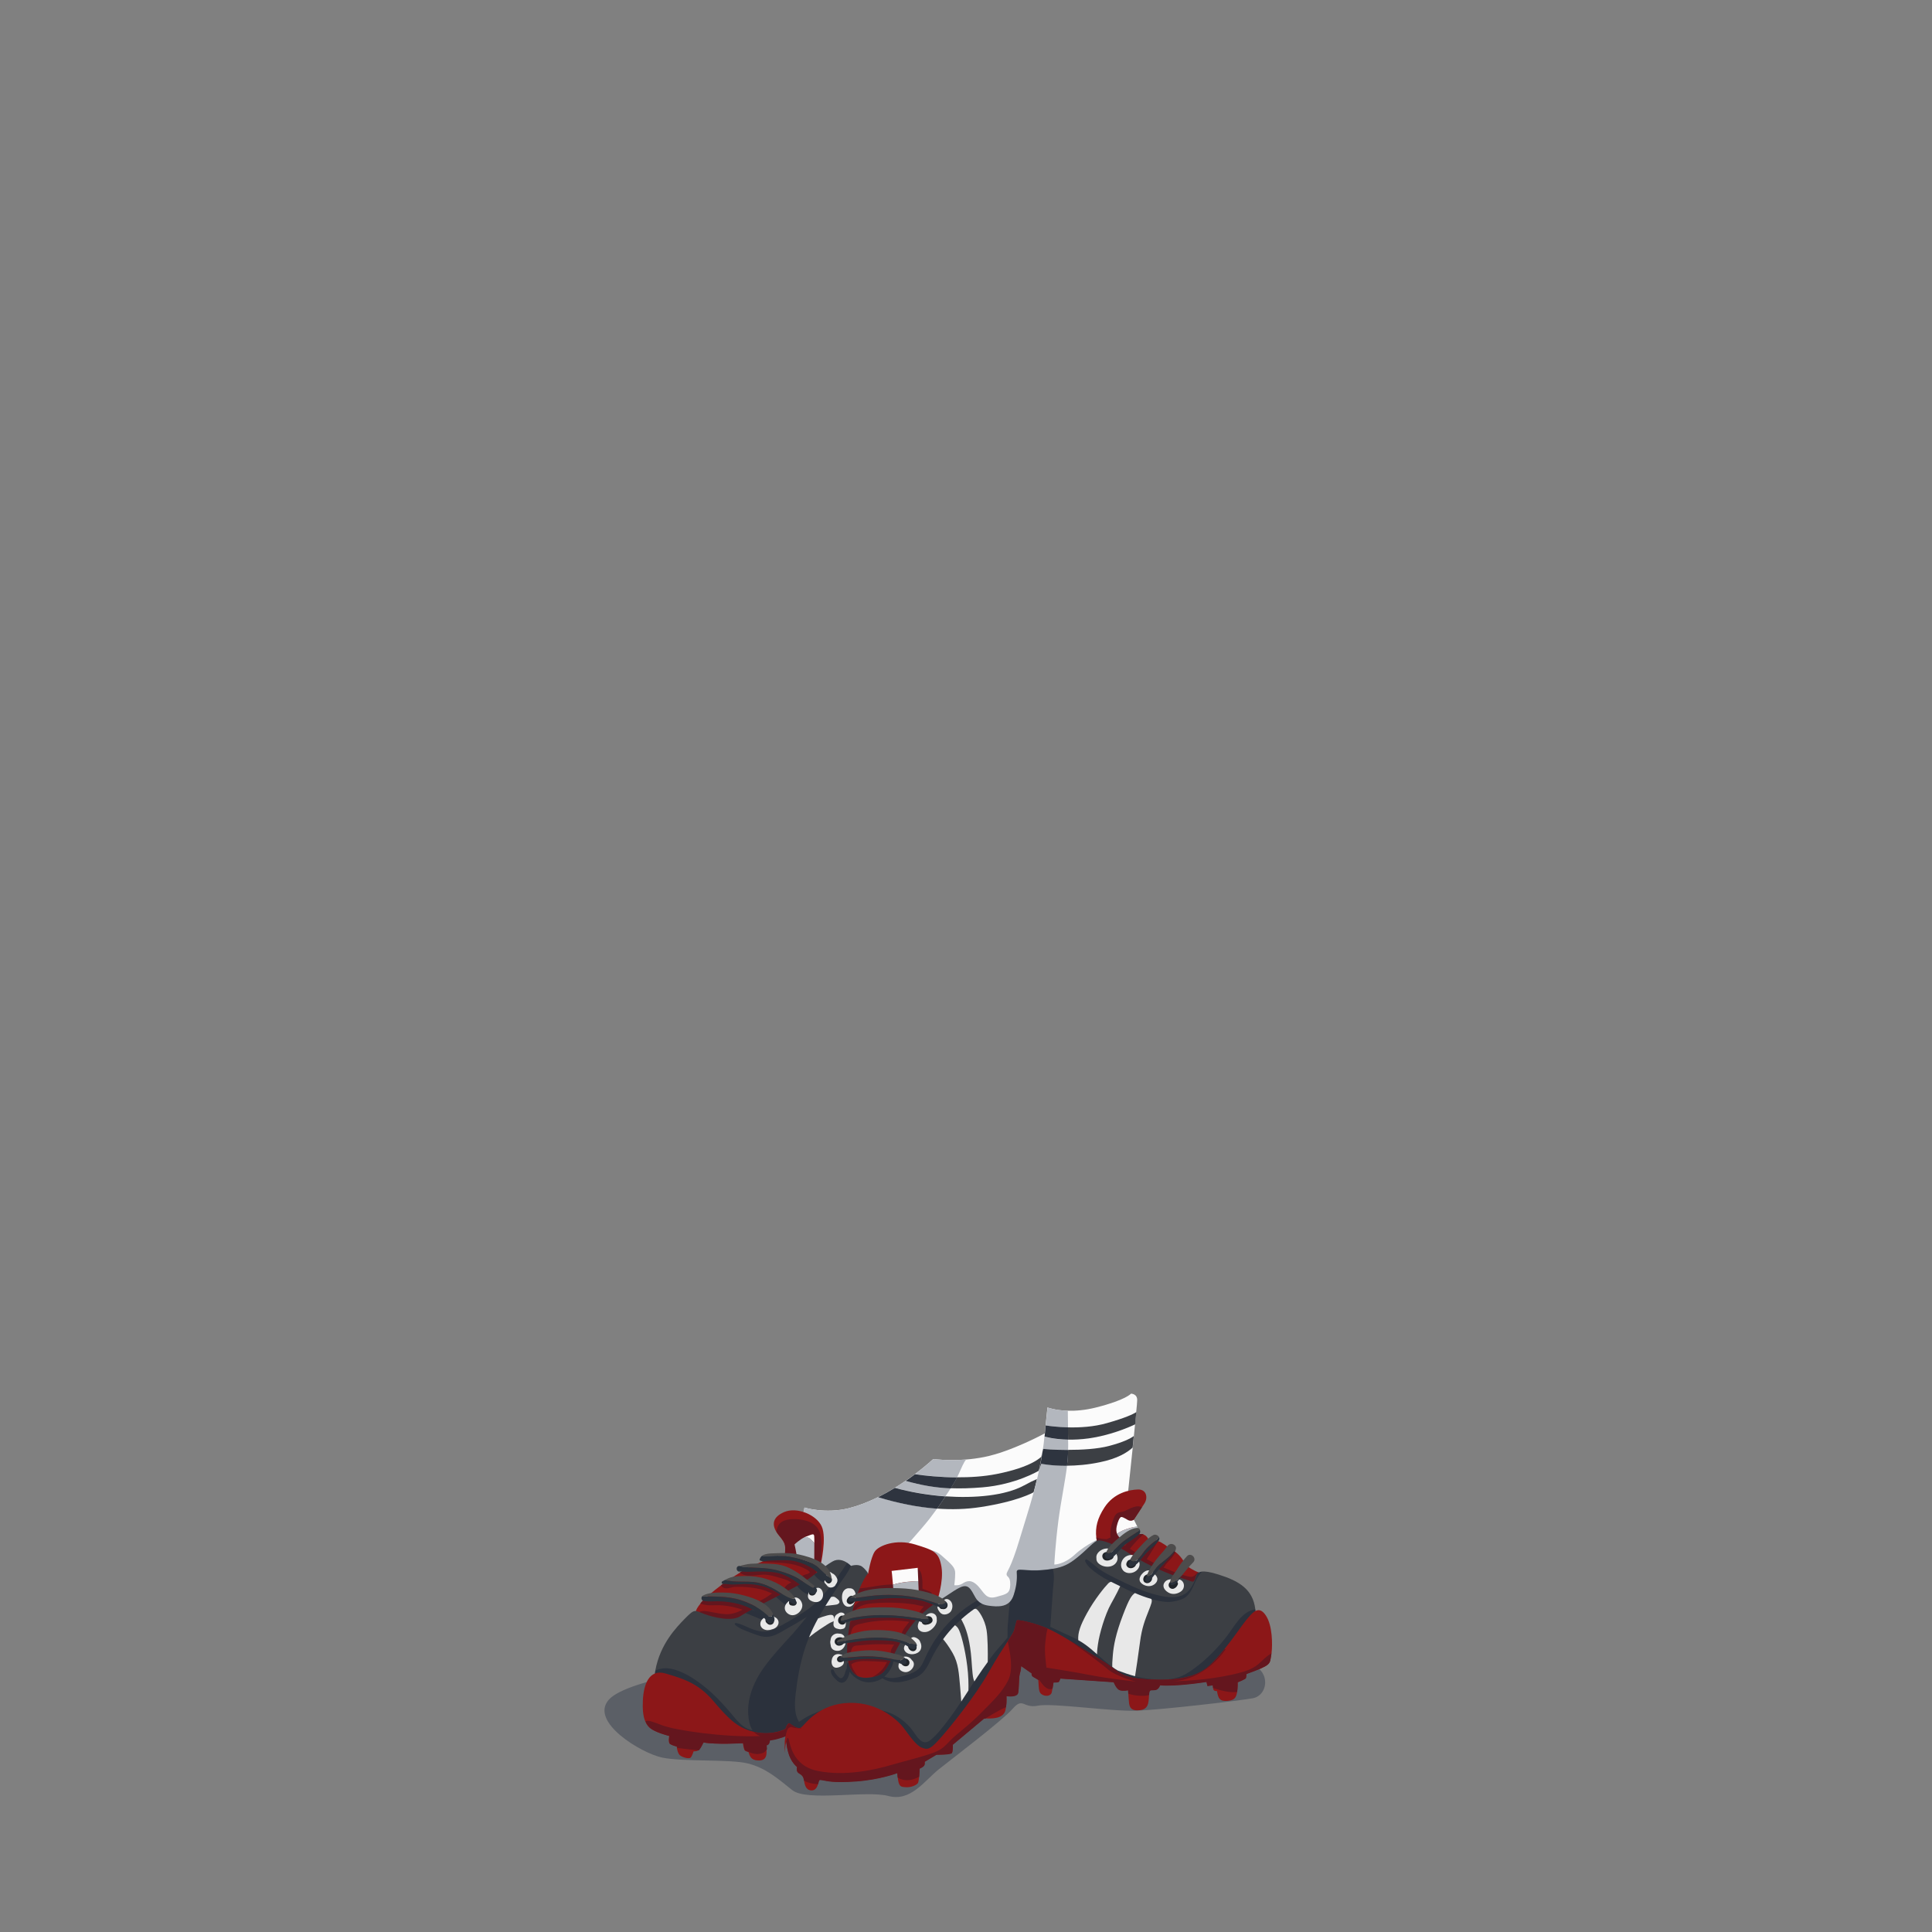 <?xml version="1.0" encoding="utf-8"?>
<!-- Generator: Adobe Illustrator 23.0.1, SVG Export Plug-In . SVG Version: 6.00 Build 0)  -->
<svg version="1.1" id="_x32_6_x5F_Footwear_x5F_GermanFootballCleats"
	 xmlns="http://www.w3.org/2000/svg" xmlns:xlink="http://www.w3.org/1999/xlink" x="0px" y="0px" viewBox="0 0 2000 2000"
	 enable-background="new 0 0 2000 2000" xml:space="preserve">
<rect x="0" y="0" width="2000" height="2000" fill="#808080" stroke="none"/>
<g>
	<path opacity="0.3" fill="#05132B" enable-background="new    " d="M1285.8,1721.3c30.6,1.5,29.1,33.7,10.7,36.8
		c-18.4,3.1-94.1,11.8-119.8,12.8s-87-8.2-102.3-5.2c-15.3,3.1-15.3-9.2-26,3.1s-61.3,50.6-76.6,62.8
		c-15.3,12.3-29.1,33.7-52.1,27.6c-23-6.1-84.3,6.1-99.6-6.1c-15.3-12.3-27.6-23-46-27.6c-18.4-4.6-67.4-1.5-88.8-6.1
		c-21.5-4.6-75.1-36.8-55.2-59.7c19.9-23,136.3-36.8,136.3-36.8"/>
	<g>
		<path fill="none" d="M988.5,1632.8c0.1-1.4,0.1-2.8,0.2-4.2c0-4.2-1.4-6.8-6.9-11.9c5.5,5.2,6.9,7.7,6.9,11.9
			C988.7,1630,988.6,1631.4,988.5,1632.8z"/>
		<path fill="none" d="M1095.6,1574.5c2.7-21.2,7.1-41.2,9-57.1l0,0C1102.7,1533.3,1098.4,1553.2,1095.6,1574.5
			c-1,8-1.8,15.5-2.4,22.1C1093.8,1590,1094.6,1582.5,1095.6,1574.5z"/>
		<path fill="none" d="M1018.2,1649.1c1.9,2.2,3.8,4,6.5,4.6C1022,1653,1020.1,1651.3,1018.2,1649.1z"/>
		<path fill="none" d="M1077.9,1515.3L1077.9,1515.3c0,0,2,0.4,5.5,0.9C1079.9,1515.7,1077.9,1515.3,1077.9,1515.3z"/>
		<path fill="none" d="M987.8,1640.6c0,0.2,0,0.4,0,0.4l0,0C987.8,1641,987.8,1640.9,987.8,1640.6z"/>
		<path fill="none" d="M1091.4,1619.6L1091.4,1619.6c0,0,2.4,0.1,6.2-1.1C1093.9,1619.6,1091.5,1619.6,1091.4,1619.6z"/>
		<path fill="none" d="M1070,1544.7c-4.6,16.9-9.8,32.7-14.4,48.1c-9.7,32.5-13.7,33.8-13.7,36.9c0,2.2,2,2.1,3.1,5.2
			c-1.1-3.1-3.1-3-3.1-5.2c0-3.1,4-4.4,13.7-36.9C1060.2,1577.4,1065.4,1561.6,1070,1544.7c0.3-1.2,0.6-2.4,1-3.6
			C1070.7,1542.3,1070.3,1543.5,1070,1544.7z"/>
		<path fill="none" d="M1045.1,1635C1045.1,1635,1045.1,1635.1,1045.1,1635C1045.1,1635.1,1045.1,1635,1045.1,1635z"/>
		<path fill="none" d="M1075.8,1521.3c-0.7,3.3-1.5,6.5-2.2,9.7c-0.4,1.5-0.8,3-1.1,4.6c0.4-1.5,0.8-3,1.1-4.6
			C1074.3,1527.9,1075.1,1524.6,1075.8,1521.3l1.2-3.6L1075.8,1521.3z"/>
		<path fill="#FBFBFB" d="M1170.8,1442.7c0,0-5.2,6.5-36.1,14.3c-11.5,2.9-21.5,3.6-29.4,3.4c-13.3-0.4-21-3.4-21-3.4l-1.9,18.6
			l-0.8,8.2c0,0-34.9,19-62.8,24.5c-6.5,1.3-12.9,2.1-18.8,2.6c-19.3,1.5-33.9-0.5-33.9-0.5c-6.3,5.7-12.7,10.9-19,15.6
			c-3.2,2.4-6.4,4.8-9.6,6.9c-3.7,2.6-7.4,5-11.1,7.2c-5.9,3.6-11.8,6.9-17.4,9.7c-10.8,5.3-21.1,9.2-30.3,11.5
			c-24.7,6.1-45.9-0.7-45.9-0.7s-0.8,4.1-1.2,5.3l9.2,66l64.2,26.6l30.5,12.6l10.3-65.9l0,0l-10.3,65.9l18.7,7.7l81.7,6.6l24.4-41.7
			c0,0,84.9-28.2,85.5-28.8c0.2-0.2,3.4-10,7.2-22.2l-12-1.4l0,0l12,1.4c6.4-20.4,14.7-47.4,14.7-47.4s2.4-23.2,4.9-46.8
			c0.4-4,0.8-8,1.2-11.9c0.4-4.2,0.8-8.3,1.2-12.2c0.5-4.7,0.9-9,1.2-12.7c0.6-6,1-10.3,1-11.7
			C1177.7,1442.7,1170.8,1442.7,1170.8,1442.7z M1077.9,1515.3c0,0,2,0.4,5.5,0.9C1079.9,1515.7,1077.9,1515.3,1077.9,1515.3
			L1077.9,1515.3z M1104.6,1517.3L1104.6,1517.3c-1.9,16-6.2,35.9-9,57.1c-1,8-1.8,15.5-2.4,22.1c0.6-6.5,1.4-14.1,2.4-22.1
			C1098.4,1553.2,1102.7,1533.3,1104.6,1517.3z M981.8,1616.7c5.5,5.2,6.9,7.7,6.9,11.9c0,1.4-0.1,2.8-0.2,4.2
			c0.1-1.4,0.1-2.8,0.2-4.2C988.7,1624.4,987.3,1621.9,981.8,1616.7z M987.8,1640.6c0,0.2,0,0.3,0,0.4l0,0
			C987.8,1641,987.8,1640.9,987.8,1640.6z M1018.2,1649.1c1.9,2.2,3.8,4,6.5,4.6C1022,1653,1020.1,1651.3,1018.2,1649.1z
			 M1055.6,1592.9c-9.7,32.5-13.7,33.8-13.7,36.9c0,2.2,2,2.1,3.1,5.2c-1.1-3.1-3.1-3-3.1-5.2
			C1041.9,1626.6,1045.9,1625.4,1055.6,1592.9c4.6-15.5,9.8-31.2,14.4-48.1c0.3-1.2,0.6-2.4,1-3.6c-0.3,1.2-0.6,2.4-1,3.6
			C1065.4,1561.6,1060.2,1577.4,1055.6,1592.9z M1045.1,1635.1C1045.1,1635.1,1045.1,1635,1045.1,1635.1
			C1045.1,1635,1045.1,1635.1,1045.1,1635.1z M1073.6,1531.1c-0.4,1.5-0.8,3-1.1,4.6C1072.8,1534.1,1073.2,1532.6,1073.6,1531.1
			c0.8-3.2,1.5-6.4,2.2-9.7l1.2-3.6l-1.2,3.6C1075.1,1524.6,1074.3,1527.9,1073.6,1531.1z M1091.4,1619.6L1091.4,1619.6
			c0.1,0,2.5,0.1,6.2-1.1C1093.9,1619.7,1091.4,1619.6,1091.4,1619.6z"/>
	</g>
	<g>
		<path fill="#3C3F44" d="M978.8,1549c-2.8,4.2-5.7,8.4-8.7,12.7c15.1,1.1,30.1,0.7,45.1-1.6c38.6-5.9,54.6-15.2,54.6-15.2l0.2-0.1
			c1.2-4.5,2.4-9,3.5-13.7c-3.6,1.5-8,3.6-13.4,6.6C1040.6,1548.3,1009.3,1551.1,978.8,1549z"/>
		<path fill="#3C3F44" d="M1078,1507.9c0,0-9.2,10.7-46.3,18c-13.2,2.6-27.6,3.5-41,3.4c-1.4,2.8-3,5.8-5.2,9.1
			c-0.5,0.7-1,1.5-1.5,2.2c10.1,0.4,20.8,0.1,33-0.9c34.7-2.9,58.3-17.2,58.3-17.2l0.4-1.3c1.4-6.3,2.6-12.9,3.6-19.6L1078,1507.9z"
			/>
		<path fill="#3C3F44" d="M1105.7,1500.9c-0.1,2.9-0.2,5.8-0.4,8.6c-0.2,2.5-0.4,5.1-0.8,7.8c9.6-0.1,21.2-0.9,34-3.6
			c18.3-3.7,28.5-10.1,34-15.2c0.4-4,0.8-8,1.2-11.9c-3.6,2.6-10.8,6.3-25.1,10.1C1136,1500.1,1119.4,1500.9,1105.7,1500.9z"/>
		<path fill="#3C3F44" d="M1105.5,1477.6c0.1,4.4,0.2,8.6,0.2,12.7c6.2,0.1,13.3-0.2,21.4-1.3c21.5-3,40.3-10.9,48-14.5
			c0.5-4.7,0.9-9,1.2-12.7c-3.4,2.2-11.4,6-30.4,11.4C1132.3,1477.1,1117.7,1477.9,1105.5,1477.6z"/>
		<path fill="#B3B7BE" d="M1082.5,1475.6c4.4,0.7,12.8,1.7,23.1,2c-0.1-5.4-0.2-11-0.2-17.2c-13.3-0.4-21-3.4-21-3.4L1082.5,1475.6z
			"/>
		<path fill="#B3B7BE" d="M998.4,1513.3c0.4-0.7,1-1.5,1.7-2.4c-19.3,1.5-33.9-0.5-33.9-0.5c-6.3,5.7-12.7,10.9-19,15.6
			c10,1.5,26,3.2,43.6,3.3C993.8,1523.4,995.5,1518.4,998.4,1513.3z"/>
		<path fill="#B3B7BE" d="M1079.4,1501.8l0.4-1.9c0,0,11.3,1,25.9,1.1c0.1-3.5,0.1-7,0-10.6c-15.3-0.3-24.3-3.2-24.5-3.2
			C1080.8,1492.1,1080.1,1497,1079.4,1501.8z"/>
		<path fill="#B3B7BE" d="M962.2,1572.3c2.7-3.5,5.3-7,7.9-10.6c-20.3-1.5-40.7-5.7-61.1-11.9c-10.8,5.3-21.1,9.2-30.3,11.5
			c-24.7,6.1-45.9-0.7-45.9-0.7s-0.8,4.1-1.2,5.3l9.2,66l64.2,26.6l29.1-53.7C934.1,1604.8,953.3,1583.6,962.2,1572.3z"/>
		<path fill="#B3B7BE" d="M1153.1,1592.7c-3.8,12.2-6.9,22-7.2,22.2c-0.7,0.6-85.5,28.8-85.5,28.8l-24.4,41.7l-81.7-6.6l-18.7-7.7
			l10.3-65.9c0,0,16.8-5.3,28.5,4.8c11.7,10.2,14.4,12.9,14.4,18.6c0,5.7-0.9,12.4-0.9,12.4s4.6,0.8,8.6-1.8s8.9-4.6,15.7,2.4
			c6.8,7.1,8.3,14.5,19.2,11.5c10.9-3,14.1-3.4,14.4-12.6c0.2-9.2-3.8-7.7-3.8-10.8c0-3.1,4-4.4,13.7-36.9
			c4.6-15.5,9.8-31.2,14.4-48.1c1.2-4.5,2.4-9,3.5-13.7c0.8-3.2,1.5-6.4,2.2-9.7l2.1-6.1c0,0,10.4,2.2,26.7,2.1
			c-1.9,16-6.2,35.9-9,57.2c-3.2,24.9-4.2,45.1-4.2,45.1s9.9,0.3,21.4-10.4s28.3-17.9,28.3-17.9L1153.1,1592.7z"/>
		<path fill="#B3B7BE" d="M984.1,1540.7c-16.2-0.7-30.8-3.3-46.6-7.8c-3.7,2.6-7.4,5-11.1,7.2c15.3,4.3,33.7,7.5,52.3,8.8
			C980.6,1546.2,982.4,1543.4,984.1,1540.7z"/>
		<path fill="#2E343F" d="M926.4,1540.2c-5.9,3.6-11.8,6.9-17.4,9.7c20.3,6.2,40.7,10.4,61.1,11.9c3-4.3,5.9-8.6,8.7-12.7
			C960.1,1547.7,941.7,1544.5,926.4,1540.2z"/>
		<path fill="#2E343F" d="M985.6,1538.5c2.2-3.3,3.8-6.3,5.2-9.1c-17.6-0.1-33.7-1.8-43.6-3.3c-3.2,2.4-6.4,4.8-9.6,6.9
			c15.9,4.5,30.4,7.1,46.6,7.8C984.6,1540,985.1,1539.2,985.6,1538.5z"/>
		<path fill="#2E343F" d="M1079.4,1501.8c-1,6.7-2.2,13.3-3.6,19.6l2.1-6.1c0,0,10.4,2.2,26.7,2.1c0.3-2.7,0.6-5.3,0.8-7.8
			c0.2-2.9,0.3-5.7,0.4-8.6c-14.6,0-25.9-1.1-25.9-1.1L1079.4,1501.8z"/>
		<path fill="#2E343F" d="M1082.5,1475.6l-0.8,8.2c-0.1,1.1-0.2,2.2-0.4,3.3c0.1,0,9.2,2.9,24.5,3.2c0-4.1-0.1-8.3-0.2-12.7
			C1095.3,1477.3,1086.9,1476.3,1082.5,1475.6z"/>
	</g>
	<path fill="#8C1718" d="M849.6,1619.6c0,0,6.4-27.3,1.1-39.3c-5.2-12-25.6-20.8-39-15c-11.5,5-12.9,12.5-8,20.5
		c0.8,1.3,1.7,2.6,2.8,3.9c7.9,9.3,6.3,10.5,6,21.4c-0.1-0.3-0.5-0.5-1.7-0.5c-1.2,0-3.2,0.3-6.5,1.2c-0.2,0.1-0.3,0.1-0.5,0.2
		c-4,1.1-9,2.4-15.3,4.8c-5.3,2-11.7,4.9-19.2,9.2c-1.1,0.7-2.3,1.3-3.5,2.1c-4.9,3-10.3,6.5-16.3,10.8c-0.2,0.2-0.5,0.3-0.7,0.5
		c-0.8,0.6-1.7,1.2-2.5,1.8c-8.6,6.4-14.5,11.6-18.4,15.7c-1.2,1.2-2.2,2.3-3,3.4c-4.8,5.8-5.1,8.9-4.7,10.6
		c0.7,3.1,14.3,7.2,54.8,9.5c40.4,2.3,38.2-6.7,60-30.2C857,1626.4,849.6,1619.6,849.6,1619.6z"/>
	<path fill="#64161E" d="M792.1,1630.1c5.5,0.3,10.7,1.9,15.9,3.5c2.7,0.8,5.4,1.5,7.9,2.7c0.3,0.2,1.8,1,3.2,1.8
		c-3.3,1.6-5.4,3-6.9,5.7c-0.2,0.2-0.4,0.5-0.5,0.8s-0.2,0.6-0.3,0.9c-0.3,0.8-0.6,1.6-0.8,2.5c-0.6,2.2,2.9,3.9,3.9,1.6
		c0.1-0.2,0.2-0.4,0.3-0.5c0.1,0,0.2-0.1,0.4-0.1c3.5-1.4,6.4-4,9.4-6.5c0.4,0.1,0.7,0.1,1.1-0.1c0.1,0,0.2-0.1,0.3-0.1
		c1.1-0.4,1.9-1.3,2-2.4c0.1-0.1,0.3-0.2,0.4-0.3c2.5-1.7,5-3.3,7.8-4.2c2.3-0.7,4.2-0.8,6.2-2.2c0.9-0.7,1.3-1.5,1.3-2.3
		c1.2-1.4,1.7-3.1,0.9-5.1c-0.4-0.9-0.9-1.8-1.6-2.5c0.9,0.4,1.8,0.8,2.7,1c1.9,0.5,3.4-0.9,3.6-2.7c0.8-10.4,1.9-21.7,0.2-32.1
		c-1.2-7.4-6.5-12.5-13.5-14.8c-7-2.3-17.2-3.1-24.1-0.6c-5.7,2.1-7.6,6.6-8.1,11.6c0.8,1.3,1.7,2.6,2.8,3.9
		c7.9,9.3,6.3,10.5,6,21.4c-0.1-0.3-0.5-0.5-1.7-0.5c1.7,0.8,3.4,1.4,4.8,2.1c-3.8-0.5-7.6-0.7-11.3-0.8c-0.2,0.1-0.3,0.1-0.5,0.2
		c-4,1.1-9,2.4-15.3,4.8c2.8,0.1,5.7,0.3,8.5,0.4c6,0.3,12.1,0.5,18.1,1.3c5.4,0.7,10.8,1.9,15.8,4.3c2,1,5.3,2.2,6.7,4
		c1.1,1.3,0.9,0.4,0,1.5c-0.6,0.7-1.8,1.1-2.9,1.4c0,0-0.1,0-0.1,0c-0.2,0.1-0.3,0.1-0.5,0.1c-0.1,0-0.2,0.1-0.3,0.1
		c-0.1,0-0.1,0-0.2,0.1c-0.3,0.1-0.5,0.1-0.7,0.2c-0.4,0.1-0.7,0.2-1,0.4c0,0,0,0,0,0c-1.8,0.8-3.6,1.9-5.3,2.9
		c-0.7,0.4-1.3,0.9-2,1.4c-1.9-1.4-4.3-2.6-6-3.4c-5.1-2.4-10.8-3.7-16.2-4.9c-5.5-1.2-11-2-16.7-1.4c-5.8,0.6-10.8,1.2-16.4,0.6
		c-1.1,0.7-2.3,1.3-3.5,2.1C773,1634,783.8,1629.6,792.1,1630.1z"/>
	<path fill="#64161E" d="M748,1661.9c7.2,0.6,14,2.2,20.7,4.5c-5.4,2.7-11.1,4.9-17.2,4.6c-5.2-0.2-10.4-1.4-15.6-2.3
		c-4.1-0.7-8.1-1.8-12,0c-0.7,0.3-0.5,1.2,0,1.6c4.1,3,10.2,3.4,15.1,4.5c4.9,1.2,10.2,2.3,15.4,2.2c7.8-0.2,15.1-4,21.9-7.8
		c1.2,0.2,2.3-0.5,2.8-1.5c0.4-0.2,0.9-0.5,1.3-0.7c1.1-0.6,1.5-1.5,1.5-2.4c2.2-0.2,4.4-0.8,6.5-1.6c3-1.3,5.9-2.9,8.8-4.6
		c0.9-0.5,7.6-4.9,7.5-5c1,0.4,1.9,0.1,2.6-0.6c2.4-0.2,3.6-3.3,1.2-5.1c-8.2-6.2-19.7-8.5-29.6-9.6c-5.4-0.6-10.9-0.7-16.3-0.5
		c-4,0.2-9.6,2.8-13.7,1.7c-0.8,0.6-1.7,1.2-2.5,1.8c1,2.2,3.4,3.3,6,3.2c2.6-0.1,5-1.2,7.5-1.5c3.1-0.3,6.4-0.1,9.5,0
		c6,0.3,12.1,1,18,2.4c4.2,1.1,8.1,2.7,11.9,4.4c-3.1,1.8-6.1,4.2-8.8,5.6c-5.6,3-11.4,5.9-17.8,6.2c-6.8-2.6-13.9-4.2-21.2-4.9
		c-7.9-0.8-15.7-0.1-23.6,0.2c-1.2,1.2-2.2,2.3-3,3.4c3.2,0.9,6.3,1.7,9.8,1.7C739.2,1661.8,743.6,1661.5,748,1661.9z"/>
	<path fill="#8C1718" d="M893.1,1747.3c-24.8-3.9-30.6-12.3-25.9-49.3c4.7-37,25.9-67,25.9-67l5.6-2.1c0,0,2.7-16.5,6.8-22.7
		c4-6.2,22-13.4,41.7-7.4c19.7,6,24.8,7.9,27.4,23.2s-4.8,36.3-4.8,36.3l-39,75.8C930.8,1734.2,914.3,1750.6,893.1,1747.3z"/>
	<g>
		<path fill="#64161E" d="M885.7,1648.1c12.6,2.5,25.1-1.5,37.8-2c6.6-0.2,13.6-0.2,20,1.1c6.2,1.3,12,3.8,18,5.8
			c3.4,1.1,4.6-4,1.5-5.2c-2.7-1-5.3-2.2-8.1-3.2c0.2-5.3,0.4-21.8-6.3-20.1c-0.3,0.1-0.6,0.3-0.6,0.6c-0.6,2.6,0.8,5.8,1,8.4
			c0.3,3.1,0.3,6.1,0.2,9.1c-1.4-0.4-2.7-0.8-4.1-1.1c-6.1-1.3-12.5-1.5-18.7-1.4c-6.4,0.1-12.7,0.7-19,1.7
			c-6.9,1.1-14.2,2.7-21.2,2.4C884.1,1644.1,883.6,1647.6,885.7,1648.1z"/>
		<path fill="#64161E" d="M963.8,1659.4c0,0-0.1-0.1-0.1-0.1c-3.2-2.3-7.7-2.6-11.5-3.3c-3.4-0.6-6.8-1.1-10.2-1.5
			c-8.5-1-17.1-1.5-25.7-1.2c-7.2,0.3-15.3,0.4-22.2,2.6c-6.3,2-9.2,5.7-12.4,11.1c-0.9,1.6,1.5,2.9,2.4,1.4
			c3.7-5.9,11.5-7.8,17.9-8.5c7-0.7,14-0.9,21-0.8c7.4,0.1,14.7,0.6,22,1.6c3.6,0.5,7.5,1.7,11.4,2.3c-0.6,0.6-1.1,1.2-1.6,1.8
			c-2,2.1-3.1,4.3-4,7.1c-0.6,1.8,2.1,2.9,3.1,1.3c1.2-2,3.3-3.7,5-5.2c1.8-1.6,4-2.8,5.7-4.4C966,1662.1,965.3,1660.2,963.8,1659.4
			z"/>
		<path fill="#64161E" d="M943.4,1673.4c-4-0.7-8-1.2-12-1.5c-8.8-0.7-17.6-0.5-26.3,0.5c-7.2,0.9-15.9,1.5-22.4,4.9
			c-5.9,3.1-6.4,8.3-6.6,14.3c-0.1,2.5,4.1,3.2,4.5,0.6c0.3-2.2,1-5.2,2.2-7c1.9-2.9,5.2-3.6,8.4-4.3c6.4-1.6,13-2.6,19.6-3.1
			c5.9-0.5,11.9-0.5,17.8-0.2c3.3,0.2,6.6,0.5,9.9,0.9c0.9,0.1,1.9,0.3,2.8,0.4c-1.5,1.8-2.9,3.7-4.3,5.4c-2.4,3-3.6,5.9-4.4,9.7
			c-0.5,2.5,2.8,3.3,3.8,1c2.3-5.8,8.7-9.4,11.7-14.7c1,0.2,2.1-0.2,2.7-1.2c0.1-0.1,0.1-0.2,0.2-0.3c0.5-0.8,0.6-2.1,0-2.8
			C949.2,1673.8,946.2,1673.8,943.4,1673.4z"/>
		<path fill="#64161E" d="M921,1696.5c-7.6-0.5-15.3-0.5-22.9,0.1c-5.3,0.4-14.3-0.1-18.8,3.2c-4.1,3.1-3,8.1-2.1,12.4
			c0.5,2.2,3.4,1.4,3.6-0.5c0.3-2.6,0.6-6.2,3.3-7.6c1.6-0.8,4.6-0.7,6.3-0.9c4.4-0.5,8.9-0.8,13.3-1s8.9-0.2,13.3,0
			c2.5,0.1,5.7,0,8.6,0.3c-0.8,1.1-1.6,2.2-2.2,3.4c-1.3,2.3-1.5,4.6-1.6,7.1c-0.1,1.6,2.4,2.4,3.2,0.9c0.9-1.8,2.3-3.3,3.5-5
			c1.2-1.7,2.4-3.4,3.7-5c0.2-0.2,0.3-0.4,0.4-0.7c0.9-0.6,1.4-1.7,1.1-3.1C932.7,1695.8,924.3,1696.8,921,1696.5z"/>
		<path fill="#64161E" d="M924.4,1715.6c-4.5-1-9.2-0.9-13.8-1.2c-5.3-0.3-10.6-0.8-15.8-0.6c-5.8,0.2-16,1.1-17.4,8.1
			c-1.1,0.6-1.9,1.7-1.4,3.1c0.9,2.7,2.2,5.2,4.1,7.2c1.8,1.9,4.2,3,6.3,4.6c1.1,0.8,2.2-0.9,1.4-1.8c-1.5-1.6-2.5-3.6-3.7-5.4
			c-1.3-2-2.2-3.8-2.7-6.1c0-0.2-0.1-0.4-0.2-0.6c5.8-4,14-3.6,20.6-3.2c5.5,0.2,11,0.4,16.5,0.9c-1.6,2.9-3.2,5.7-5.5,8.2
			c-3.1,3.3-6.8,5.7-10.8,7.9c-1.3,0.7-0.4,2.9,1,2.4c9.1-3.1,18.4-8.3,21.6-18C926.9,1720.3,927.1,1716.2,924.4,1715.6z"/>
	</g>
	<path fill="#8C1718" d="M1247,1630.3c-1.5-0.5-2.8-1-4.1-1.6c-1-0.4-2-0.8-2.9-1.2c-9.2-4.1-12.8-7.8-12.8-7.8s-1.7-4.5-6.6-9.7
		c-1.2-1.3-2.4-2.3-3.6-3.2c-1.4-1.1-2.6-1.8-3.7-2.4c-1.6-0.8-2.6-1.2-2.6-1.2s-1.6-2.4-8.4-6.3c-1.2-0.7-2.5-1.2-3.6-1.6
		c-1.3-0.4-2.6-0.6-3.7-0.7c-3.3-0.3-5.5,0.5-5.5,0.5c-1.5-4.2-3.8-5.9-5.8-6.6c-2.5-0.9-4.7-0.1-4.7-0.1l-0.7-1.2l-5.7-9.6
		l-0.9-1.4c0,0,6.1-9.2,10.4-15.8c1-1.5,1.9-2.9,2.6-4c3.9-6,2.2-14.8-6.8-14.5c-9,0.3-24.7,3.5-34.5,18.5
		c-7.3,11.2-9.8,20.6-8.5,31.5c0.2,2,0.7,4.2,1.2,6.3c0.4,1.6,0.8,3.3,1.4,5.1c0,0,81.3,58.9,96,57.8S1261.3,1635.4,1247,1630.3z"/>
	<path fill="#64161E" d="M1164,1607.1c9.3,5.4,18.2,11.4,27.9,16.2c9.4,4.7,19.1,8.3,29.2,11.5c4.1,1.3,9.9,4.7,14.2,3.5
		c3.9-1,5.5-6.1,7.4-9.1c0.1-0.2,0.2-0.3,0.2-0.5c-1-0.4-2-0.8-2.9-1.2c-1.4,1.4-3,3.4-4.7,4.3c-2.3,1.2-5.3,0.1-7.7-0.5
		c-4.9-1.2-9.8-3.1-14.5-5c-2.9-1.2-5.8-2.4-8.7-3.7c0.1-0.1,0.3-0.2,0.4-0.3c0.7-0.6,1-1,1.4-1.8c0-0.1,0.1-0.2,0.1-0.3
		c2-2.8,4.8-5.1,6.9-7.8c1.4-1.8,2.6-3.7,3.8-5.6c-1.4-1.1-2.6-1.8-3.7-2.4c-1.7,1.8-3.4,3.5-5.1,5.3c-2.8,2.8-6.1,5.4-8.1,8.9
		c-0.4,0.6-0.5,1.3-0.4,1.8c-4.3-2-8.5-4.1-12.6-6.4c4.1-6.1,7.8-12.5,11.7-18.7c-1.3-0.4-2.6-0.6-3.7-0.7
		c-4.3,5.5-8.9,10.8-13.1,16.4c-4.2-2.5-8.2-5.2-12.4-7.7c4.3-5.2,8.8-10.6,14.2-14.9c-2.5-0.9-4.7-0.1-4.7-0.1l-0.7-1.2
		c-1.7,1-3.3,2.1-4.9,3.5c-3.3,2.9-6.5,6.1-8.9,9.7c-0.9-0.5-1.8-1-2.7-1.4c-0.9-0.5-1.8-0.9-2.7-1.3c0-0.1,0.1-0.1,0.1-0.2
		c0.2-0.8,0.3-1.6,0.4-2.3c0.1-0.7,0-1.4-0.2-1.9c0.9-3.7,1.8-8,1.9-11.6c0-0.7,0-1.2,0-1.6c0-0.1,0-0.2,0.1-0.3
		c0.1,0.3,0.4,1,1.2,1.1c1.2,0.2,2.1,0.7,3.3,0.5c2.1-0.3,4.6-1.8,6.6-3.7l-0.9-1.4c0,0,6.1-9.2,10.4-15.8c-0.2-0.1-0.3-0.2-0.5-0.3
		c-3.5-1.7-7.7-0.2-11.1,1.1c-1.8,0.8-3.5,1.7-5.3,2.6c-2.5,1.3-4.6,1.2-7.2,2c-3.3,1.1-4.6,4.6-5.7,7.6c-1.6,4.2-2.6,8.8-2.9,13.3
		c-0.1,1.1,0.2,2.4,0,3.4c0.1,0.5,0.2,0.9,0.3,1.4c-0.9,0.4-1.8,0.8-2.6,1.2c-0.6,0.2-1.1,0.5-1.7,0.7c-3.1-0.3-6.3-0.5-9.1-1.5
		c-0.5-0.2-1-0.2-1.4-0.2c0.2,2,0.7,4.2,1.2,6.3c4.1,1.1,8.5,0.8,12.6,2C1154.3,1601.7,1159.2,1604.3,1164,1607.1z"/>
	<g>
		<path fill="#51FF1D" d="M1182.8,1742.7c1.4,0.2,2.7,0.4,4.1,0.6c13.9,1.9,29.5,1.8,42.7-3.7
			C1213.4,1741.8,1197.7,1743,1182.8,1742.7z"/>
		<path fill="#3C3F44" d="M1299.5,1666c-2.4-20.7-16.7-29.4-38.3-36.1c-8.5-2.7-13.8-3.4-17.1-3c-2.5,0.3-3.9,1.2-4.8,2.4
			c-1.2,1.6-1.5,3.6-2.2,5.3c-2.1,4.8-2.3,2.4-13.4-0.8c-11.1-3.2-35.6-13.1-53.1-24.7s-30.2-14.9-33.9-14.5s-11.3,9.5-21.8,17.9
			c-8.3,6.7-14.2,9.7-25.4,11.6c-2.8,0.5-6,0.9-9.7,1.2c-18.1,1.8-27.5-2.8-27.3,2s0.7,11.7-3,23.4c-1,3.3-2.5,5.9-4.3,7.7
			c-4.7,4.7-11.9,5.2-21.7,3.8c-2.9-0.4-5.2-1.1-7-2c-2-1-3.5-2.2-4.7-3.6c-2.9-3.4-4.2-7.7-7.3-11.6c-5.6-6.9-12.3-1.1-26.6,8.2
			s-29.5,18.4-45.3,46.1c-3.6,6.3-6.3,11.7-8.5,16.1c-7.6,15-10.1,20.1-25.5,21.3c-10.8,0.9-17.6-4.2-20.3-15.3
			c-2.3-9.3-1.7-22.9,1.5-40.9c7.2-39.6,18.8-51.7,18.8-51.7s-1.7-3.5-6-6.9c-4.3-3.4-11.7-0.9-11.7-0.9s0,0,0,0
			c-0.2-0.2-1.6-1.7-3.9-3.2c-3.6-2.4-9.4-4.8-15.3-1.3c-5.3,3-10.1,6.8-15.2,10.8c-1.2,1-2.5,1.9-3.8,2.9
			c-3.3,2.6-6.8,5.1-10.7,7.6c-0.8,0.5-1.8,1.1-2.8,1.7c-1.3,0.7-2.7,1.5-4.3,2.4c-4.6,2.5-10.4,5.5-16.6,8.7
			c-1.6,0.8-3.2,1.7-4.9,2.5c-9,4.6-18.2,9.4-25.4,13.3c-2.4,1.3-4.5,2.5-6.4,3.5c-2,1.2-3.7,2.2-4.8,2.9c-8.9,6.3-28.3,1.5-38-2.1
			s-9.3-5.8-19.6,4.7c-8.9,9.1-25.9,26.5-30.8,53.9c-0.5,2.9-0.9,5.9-1.1,9c-0.1,1.5-0.2,2.9-0.2,4.4c0,0,59.6,43.7,92.6,54.1
			c4,1.3,7.6,2,10.7,2.2c7.3,0.3,12.7,0.2,16.8-0.1c5.3-0.4,8.6-1.3,11.4-2.3c3.4-1.2,6.1-2.5,10.9-3.3c5.6-0.9,4.5-0.3,4.9,1.9
			c0.4,2.4,2.6,6.8,17.6,13.3c28.7,12.3,62,30.2,103.4,15.5s35.7-27.4,59.9-47.8s29.6-41.6,44.5-55.9c14.9-14.2,5.5-2.1,35.1,3.5
			c29.6,5.6,43.6,11.7,70.4,16.5c8.6,1.5,17.8,2.3,27.2,2.5c14.9,0.3,30.7-0.9,46.8-3.1c5.4-0.7,10.9-1.6,16.4-2.5
			c30.7-5.2,52.4-38.2,53.9-62.5c0.1-1.1,0.1-2.2,0.1-3.3C1299.9,1669.4,1299.7,1667.7,1299.5,1666z"/>
	</g>
	<path opacity="0.3" fill="#05132B" enable-background="new    " d="M791.1,1676.9c1.2,0,2.1-1.4,1.4-2.4c-2.3-3.4-7.1-5.4-10.8-7
		c-1.2-0.5-2.4-0.9-3.6-1.1c-2.4,1.3-4.5,2.5-6.4,3.5c3,0.9,6,2.4,8.8,3.4C784,1674.5,787.4,1676.9,791.1,1676.9z"/>
	<path opacity="0.3" fill="#05132B" enable-background="new    " d="M816.7,1657c-2.6-2.4-5.5-4.4-8.4-6.4c-1.6,0.8-3.2,1.7-4.9,2.5
		c3.1,2.9,6.3,5.8,9.8,8.3C816,1663.1,819.1,1659.1,816.7,1657z"/>
	<path opacity="0.3" fill="#05132B" enable-background="new    " d="M834,1649.6c3.2,1.8,5.9-2.9,2.9-4.9c-2.6-1.7-5.1-3.4-7.5-5.3
		c-1.3,0.7-2.7,1.5-4.3,2.4C827.5,1644.9,830.5,1647.6,834,1649.6z"/>
	<path opacity="0.3" fill="#05132B" enable-background="new    " d="M851.8,1637.7c2.7,1.1,4.5-2.8,2.7-4.7
		c-1.4-1.4-3.3-2.4-4.9-3.5c-1-0.7-2-1.4-3-2.2c-1.2,1-2.5,1.9-3.8,2.9C845.4,1633.1,848.3,1636.2,851.8,1637.7z"/>
	<path opacity="0.3" fill="#05132B" enable-background="new    " d="M830.7,1791.7c0.5-0.3,1-0.6,1.6-0.9c3.7-2.3,7.3-4.8,11.3-6.7
		c4.2-2,8.7-3.4,13.2-4.6c4.2-1.2,8.2-1.9,11.5-5c1.9-1.7,0.8-4.8-1.5-5.5c-8-2.4-18.5,2.3-25.8,5.4c-5,2.2-9.5,5-13.9,8.1
		c-6.6-11-3.8-26.3-2.2-38.4c1.9-14.2,5.1-28.4,9.8-41.9c0.9-2.5,1.8-4.9,2.8-7.3c2.7-6.7,5.9-13.2,9.4-19.5c2.2-4,4.5-7.9,6.9-11.8
		c0.2-0.4,0.5-0.8,0.7-1.2c1.9-3.1,3.9-6.1,5.8-9.2c1.7-2.6,3.4-5.3,5.2-7.9c1.5-2.2,2.8-4.4,4.2-6.6c1.7-2.3,3.4-4.6,5-6.9
		c2-3,3.9-6,5.5-9.2c0.3-0.5,0.5-1,0.7-1.5c-0.2-0.2-1.6-1.7-3.9-3.2c-0.1,0.2-0.3,0.4-0.4,0.6c-1.7,2.5-3.3,5-5,7.5
		c-3.6,5.3-7.4,10.4-11.3,15.3c-8,10.1-16.1,19.6-27,26.7c-10.2,6.7-21,13.1-32,18.5c-7.1,3.5-13.4,2.9-20.8,0.6
		c-6.2-2-12.2-5.9-18.7-7c-0.9-0.2-1.7,0.9-1,1.7c4.6,4.5,11.8,6.5,17.7,8.9c5.6,2.2,11.3,4.4,17.4,3.6c6.9-0.9,12.9-5,18.8-8.4
		c6.2-3.5,12.4-7,18.4-10.7c0.7-0.4,1.4-0.9,2.1-1.3c-0.8,0.9-1.5,1.8-2.3,2.7c-4.7,5.7-9.3,11.5-14.3,16.9
		c-9.3,10.2-18.8,20.3-26.9,31.4c-7.7,10.5-14,22.7-16.3,35.6c-1.1,6.1-1.3,12.2-0.4,18.4c0.4,2.9,1,5.8,2.1,8.6
		c0.5,1.4,1.2,2.6,1.9,3.7c-0.2,0-0.4-0.1-0.6-0.1c-3.2-0.7-6-2-8.6-3.9c-5.2-3.7-9.2-8.9-13.2-13.7c-8.2-9.7-16.8-19-26.6-26.9
		c-9.3-7.5-19.9-14.7-31.5-18.2c-5.1-1.5-10.7-2-15.9-0.6c-1.4,0.4-2.9,0.9-4.2,1.7c-0.5,2.9-0.9,5.9-1.1,9c1.6-0.9,4.2-1.6,5.5-2.1
		c2.6-0.9,5.3-1.3,8.1-1c6.4,0.7,12.5,4,17.9,7.2c10.6,6.2,19.8,14.2,28.4,23c8.2,8.4,15.1,18.7,24,26.4c2.1,1.8,5.1,3.7,8.5,5.1
		c4,1.3,7.6,2,10.7,2.2c7.3,0.3,12.7,0.2,16.8-0.1c1.4-0.3,2.8-0.6,4.2-0.9c2.4-0.6,4.8-1,7.2-1.4c3.4-1.2,6.1-2.5,10.9-3.3
		c5.6-0.9,4.5-0.3,4.9,1.9c0.5,0,1.1-0.1,1.6-0.1C828.6,1795,830.1,1793.5,830.7,1791.7z"/>
	<path opacity="0.3" fill="#05132B" enable-background="new    " d="M877,1722.8C877,1722.8,877,1722.8,877,1722.8
		c-0.1,0.8-0.3,1.5-0.4,2.2c0.1,0.9,0,1.8-0.2,2.6c-0.2,0.3-0.4,0.6-0.6,0.9c-0.9,2.2-1.2,4.9-2.6,6.9c-2.5,3.7-4.6,1.2-6.7-1
		c-1.7-1.7-2.6-3.5-3.6-5.6c-0.7-1.4-2.8-0.6-2.8,0.8c-0.1,3.4,2.5,6.3,4.8,8.6c2.1,2.2,4.8,4.6,8.1,3.5c3.3-1.1,5-5.1,5.9-8.2
		c0.3-0.9,0.5-1.9,0.6-2.9c1.6,2.5,3.9,4.6,6.3,6.3c5.3,3.8,11.1,5.4,17.6,4.3c3.6-0.6,7-1.9,10-3.8c0,0,0.1,0.1,0.2,0.1
		c10.7,6.6,22.8,3.9,33.7-0.6c11.3-4.6,14.2-15.5,19.7-25.4c2.8-5.1,6-10,9.4-14.7c3.8-5.1,7.9-9.9,12.3-14.5
		c2.1-2.1,4.2-4.2,6.4-6.1c4.2-3.8,8.7-7.3,13.3-10.6c2.7-1.9,5.4-3.7,8.2-5.4c-2-1-3.5-2.2-4.7-3.6c-17.5,10-32.8,24-43.9,40.9
		c-2.9,4.4-5.5,9-7.9,13.7c-2.4,4.8-4.2,10.2-7.5,14.6c-4,5.2-11,7.2-17,9c-6.9,2-13.2,3.6-20.1,0.8c1.4-1.2,2.7-2.5,3.8-3.9
		c2.7-3.5,7.6-11.6,4.7-16.2c-7.6,15-10.1,20.1-25.5,21.3c-10.8,0.9-17.6-4.2-20.3-15.3C877.8,1721,876.5,1721.7,877,1722.8z"/>
	<path opacity="0.3" fill="#05132B" enable-background="new    " d="M1299.5,1666c-14.1,1.8-21.9,18.1-29.7,28.1
		c-9.3,11.9-20.1,22.9-32.1,32c-6.5,4.9-13.3,9.3-21.4,11.2c-7.8,1.8-16.3,1.6-24.3,0.9c-5.9-0.5-11.6-1.6-17.1-3
		c-6.1-1.6-12-3.7-17.9-5.9c-2-1.2-3.8-2.5-5.7-3.8c-2.8-2.1-5.6-4.4-8.3-6.7c-2.5-2.1-4.9-4.2-7.3-6.3c-4.1-3.6-8.2-7.2-12.6-10.4
		c-2.2-1.6-4.5-3-6.9-4.3c-5.3-2.9-11-5.3-16.5-7.9c-4.1-1.9-8.2-3.8-12.4-5.8c0.9-12.8,1.8-25.6,2.7-38.4
		c0.4-5.3,2.2-15.3-0.3-21.8c-2.8,0.5-6,0.9-9.7,1.2c-18.1,1.8-27.5-2.8-27.3,2s0.7,11.7-3,23.4c-1,3.3-2.5,5.9-4.3,7.7
		c-0.4,3.3-0.7,6.6-1,10c-0.4,4.9-0.8,9.8-1.2,14.7c-0.3,4.1-0.1,8.2-0.2,12.3c-5.1,6.3-10.7,12.1-15.6,18.5
		c-1.7,2.1-3.2,4.3-4.8,6.4c-3.6,5-7.2,10.1-10.6,15.2c-1.1,1.6-2.2,3.3-3.2,4.9c-2,3.1-4.1,6.3-6.1,9.4c-2.5,3.8-4.9,7.6-7.4,11.4
		c-4.3,6.6-8.8,13.1-13.6,19.4c-5.4,7.2-11.3,14.9-18.2,20.7c-9.5,8-15.1-5.4-20.3-11.7c-5.2-6.2-11.5-11.2-18.7-14.8
		c-7.1-3.5-14.1-4.5-21.9-5.3c-2.4-0.2-2.5,3.7,0,3.8c14.2,0.5,28.2,11.6,36.1,22.8c3.7,5.2,6.6,11.4,12.5,14.6
		c5.9,3.2,11.9,1.7,17-2.3c11.2-8.9,20-22.1,28.1-33.8c8.5-12.4,16.4-25.2,24.8-37.7c4.7-7,9.6-13.9,14.8-20.4
		c4.4-5.4,9.2-10.6,13.5-16c2.2,1,5.2,0.3,6.4-2.9c1.9-5,3.1-10.2,3.8-15.5c1-0.3,1.9-0.9,2.6-1.8c0.7,2.9,1.8,5.7,3.4,8.3
		c1.4,2.4,4.4,2.9,6.6,1.8c1.6,1.1,3.9,0.9,5.6-0.2c1.2,2.1,3.5,2.9,5.6,2.4c0,0,0.1,0,0.1,0c4.7,2.2,9.4,4.4,14.2,6.6
		c8.4,3.9,16.7,7.5,23.9,13.3c6.7,5.3,12.7,11.6,19.7,16.6c5.5,3.9,12.5,6.3,19.3,7.2c7.1,3.1,14.8,5.1,22.3,6.3
		c14.9,0.3,30.7-0.9,46.8-3.1c1.3-0.5,2.5-1.1,3.7-1.7c13.6-7.1,26-18.3,36.1-29.7c5.2-5.9,9.9-12.1,14.4-18.5
		c4.7-6.7,9-11.6,16.1-15c0.1-1.1,0.1-2.2,0.1-3.3C1299.9,1669.4,1299.7,1667.7,1299.5,1666z"/>
	<path opacity="0.3" fill="#05132B" enable-background="new    " d="M1230.6,1646.6c-9.5,10.5-26,6.6-37.8,3.2
		c-13-3.7-25.4-9.8-37.5-15.7c-5.3-2.6-10.6-5.4-15.6-8.6c-5.2-3.3-9.3-7.9-14.4-11c-1.3-0.8-2.4,0.7-1.9,1.9
		c2.4,5.4,8.3,9.7,13.1,13.1c4.3,3.1,9.1,5.7,13.9,8.1c1,0.5,2,1,3,1.5c2.1,1,4.2,2.1,6.3,3.1c5,2.5,10,4.9,15.2,7.1
		c5.5,2.4,11.2,4.5,16.9,6.1c1,0.3,2.1,0.6,3.1,0.8c5.8,1.4,12.8,2.8,18.8,1.8c5-0.8,11.3-2.1,15-5.8c4-3.9,6.2-9.1,8.4-14.1
		c1.2-2.6,2.4-4.9,4-7.2c0.9-1.3,2.1-2.6,3.1-3.9c-2.5,0.3-3.9,1.2-4.8,2.4c-0.3,0.7-0.5,1.4-0.7,2
		C1236.8,1636.7,1234.4,1642.3,1230.6,1646.6z"/>
	<path fill="#E8E8E8" d="M856.3,1681.7c5.9-3.9,7.3-2.4,7.1-5.2c-0.2-2.9,0.4-6.2-7.1-4.2c-3.5,0.9-6.8,2.1-9.4,3.1
		c-3.5,6.3-6.6,12.8-9.4,19.5C847,1687.4,850.6,1685.5,856.3,1681.7z"/>
	<path fill="#E8E8E8" d="M867.2,1660.6c1.7-0.9,3.1-2.5-0.1-5.2c-3.1-2.6-3.8-2.9-6.8-2.2c-2,3.1-3.9,6.1-5.8,9.2
		C861.5,1661.5,865.7,1661.4,867.2,1660.6z"/>
	<path fill="#E8E8E8" d="M1001.3,1724.8c-2.2-18-6.9-35.6-9.5-39.2c-1-1.5-2.2-2.5-3.2-3.2c-4.4,4.5-8.6,9.4-12.3,14.5
		c1.9,2.2,5.5,6.7,9.8,14.2c6.3,11,6.5,21.6,7.8,34.9c0.7,7.5,0.9,12.2,1.2,15.4c2.5-3.8,5-7.6,7.4-11.4
		C1002.7,1743.6,1002.5,1734.4,1001.3,1724.8z"/>
	<path fill="#E8E8E8" d="M997.8,1681.7c3.2,6.9,6.5,18.7,7.8,35.6c1,13.6,1.3,20,3.1,23.3c1.1-1.7,2.2-3.3,3.2-4.9
		c3.4-5.1,6.9-10.2,10.6-15.2c0.2-10.2,0-25.6-1.2-33c-1.8-11.3-8.5-21-10.9-22c-0.4-0.2-1.1-0.1-2,0.2c-4.7,3.3-9.1,6.8-13.3,10.6
		C995.6,1677.4,996.6,1679,997.8,1681.7z"/>
	<path fill="#E8E8E8" d="M1135.7,1712.5c-0.1-1.3,0-4.2,0.9-10.4c1.5-10.9,7.3-30.7,13.5-41.8c5.4-9.6,8.8-16.6,9.5-18.2
		c-2.1-1-4.2-2.1-6.3-3.1c-1-0.5-2-1-3-1.5c-1.1,0.1-2.2,0.7-3.2,1.8c-3.3,3.3-14,16.3-21.7,30.4c-7.2,13.1-9.7,20.4-9.2,28.2
		c2.4,1.3,4.7,2.7,6.9,4.3C1127.5,1705.3,1131.6,1708.9,1135.7,1712.5z"/>
	<path fill="#E8E8E8" d="M1162.5,1671.8c-7.5,19.6-9.7,31.8-10.5,41.5c-0.6,6.7-0.7,10.5-0.6,12.2c1.8,1.4,3.7,2.7,5.7,3.8
		c5.9,2.2,11.9,4.3,17.9,5.9c0.9-5.6,3.5-22.7,5.1-35.1c1.9-15.1,5.5-23.8,8.7-31.9c3.1-8,4.3-10.7,3-13c-5.8-1.6-11.4-3.7-16.9-6.1
		C1171.4,1651.7,1169.1,1654.5,1162.5,1671.8z"/>
	<path fill="#8C1718" d="M1310.5,1672.5c-7.3-11.1-13.4-4-20.6,4.8c-4.8,5.9-12.9,18.2-22.5,30c-4.8,5.9-9.9,11.7-15.1,16.6
		c-15.7,14.7-41.4,16.3-67.9,14.3c-26.5-1.9-24.9-7.9-44.4-19.6c-10.6-6.3-22.2-14-33.1-20.6c-8.1-4.9-15.8-9.3-22.5-12.2
		c-0.8-0.3-1.6-0.7-2.4-1c-16.1-6.2-28.9-8.3-29.4-7.3s-1.2,4.2-2.6,9.6c-0.6,2.4-3.1,6.3-6.9,12.1c-4.7,7.2-11.5,17.5-19.5,31.7
		c-14.4,25.7-41.1,58.4-51,69.4s-12.4,11.2-18.5,8.8c-6-2.4-13.5-13.5-18.5-20.2s-24.8-26.9-56.3-26.1s-45.5,21.7-49.4,25
		c-0.2,0.2-0.4,0.3-0.5,0.4c-3.9,2.4-9.5-2.6-11.8-4c-2.5-1.4-4.5,5.5-4.5,5.5s-12.5,7.2-31.3,3.4c-0.7-0.1-1.4-0.3-2-0.5
		c-17.5-4.2-27.2-15.2-42.1-32.6c-15.5-18-31.8-22.6-48.7-27.6s-22.7,11.1-23.5,27.7c-0.5,9.5,0.3,16.6,2.4,21.7
		c1.5,3.8,3.8,6.5,6.7,8.3c6.8,4.2,18.1,6.9,18.1,6.9s-1.3,7.1,0.9,8.4c2.2,1.4,6.9,2.6,6.9,2.6s0,0.5,0.2,1.3
		c0.3,2.1,1.2,6.2,3.2,7.8c2.7,2.3,9.3,3.8,10.9,2.5s3.2-6.6,3.2-6.6s3.1,0.2,4.9-1.1c0.3-0.2,0.5-0.4,0.7-0.6
		c1.6-1.9,4.4-7.6,4.4-7.6c12,2.4,41,0.8,41,0.8s0.8,5.6,1.8,7.3c0,0.1,0.1,0.2,0.2,0.2c0.7,0.9,2.2,1.2,3.1,1.4
		c0.2,0.1,0.5,0.2,0.7,0.3c1.5,4.9,3.1,8.2,9.3,8.7c6.3,0.5,8.4-2.2,9.1-5.3c0.4-1.6,0.4-4.3,0.3-6.6c-0.1-2.1-0.3-3.9-0.3-3.9
		s2.3-0.5,3-2.2s0.8-3.1,0.8-3.1c5.9-0.5,14.1-3.4,16.1-4.2c-0.5,2.9-0.7,5.3-0.7,5.3l-0.2,12.2c0,0,0.7-7.2,1.7-11.9
		c0.3,2.8,0.8,6.5,2,10.9c2.6,10.3,9.2,15.4,9.2,15.4s-0.9,3,0.5,5.2c1.5,2.2,5.8,2.3,6.6,8.2c0,0.2,0.1,0.4,0.1,0.6
		c0.8,5.5,2.2,9.5,6.5,10.3c4.5,0.8,6.8-2.1,8.1-6.6l0,0c1.2-4.6,0.7-4.7,4.8-4c4.1,0.7,10.2,2.9,34.7,1.2
		c24.6-1.8,42.5-8.6,42.5-8.6c0.1,1.7,0.2,3.2,0.4,4.5c1.1,10.3,3.4,9.9,8.2,10.3c5.5,0.5,11.5-2.2,12.8-4.4c0.5-1,0.9-3.8,1.2-6.7
		c0.4-4,0.5-8.3,0.5-8.3s3.4-1.5,4.5-2.9c1.2-1.4,0.7-4.2,0.7-4.2l12.2-7.3c0,0,15.1,0.1,16.1-1.9c1-2,0.9-8.5,0.9-8.5l32.4-27.1
		c0.3,0,0.7,0,1,0.1c13.7,0.8,19.5-2.5,21-8.5c0.3-1.1,0.5-2.3,0.7-3.5c0.7-5.4,0.4-11.2,0.4-11.2c4.7,0.5,10.9,0.4,12-3.1
		s0.6-16.2,1.8-20s1.4-8.1,1.4-8.1l10.9,7.6c0,0-0.6,1.8,1.1,3.3l5.7,3.4c0,0,0,0.1,0,0.1c0.8,10,0.2,13.6,4.7,15.7
		c4.5,2.1,8.5,0.3,9.2-2.4c0.2-1,0.6-2.7,0.9-4.5c0.5-3,1-6.1,1-6.1s5,0.2,5.7-0.9s1.4-3.2,1.4-3.2l55.2,3.8c0,0,2.7,7.2,6.4,8.3
		s8.5,0,8.5,0s0.1,1.4,0.2,3.4c0.2,3.1,0.5,7.4,0.8,10.1c0.6,4.4,2.3,7.3,7.9,7.4s10.3-1.1,11.8-6.9c0.8-3.1,0.8-6.6,1-9.3
		c0.1-2.3,0.3-4,1.1-4.4c1.8-0.9,4.8,0.2,7.2-1.3c2.3-1.5,3-4.2,3-4.2c16.9,1.5,48.1-3.5,48.1-3.5l1,4.3l5.5-0.8
		c0,0,0.1,1.3,0.3,2.7c0.2,1.2,0.5,2.5,1,2.8c1.1,0.8,3.1,0.7,3.1,0.7c1.3,7.6,2.8,10.5,9.9,10.2s9.4-2.6,10.5-7
		c0.2-0.7,0.3-1.6,0.5-2.4c0.7-4.4,0.6-10,0.6-10s8.3-3.2,8.6-4.5s0.5-4.1,0.5-4.1c26.3-9.5,23.9-10.2,25.5-18.9
		c0.1-0.7,0.3-1.6,0.4-2.5C1317.4,1701.8,1317.2,1682.7,1310.5,1672.5z"/>
	<path fill="#FBFBFB" d="M843,1597.5c0-3.1,0-5.6-0.1-6.6c-0.1-4-1.8-2.7-8.2-0.3c-0.4,0.2-0.9,0.4-1.3,0.6c2.2,0.1,4.1,0.8,5.5,2.1
		C840.4,1594.6,841.8,1596.1,843,1597.5z"/>
	<path fill="#B3B7BE" d="M825,1612.5l17.9,6.3c0,0,0.1-12.9,0.1-21.4c-1.1-1.4-2.5-2.9-4-4.3c-1.4-1.3-3.3-2-5.5-2.1
		c-5.8,2.7-11,7.8-11,7.8S824.3,1606.2,825,1612.5z"/>
	<path fill="#FBFBFB" d="M950,1623l-27,3.2c0,0,0.7,4.9,1.4,14.3c9-3,20.6-3.6,26.2-3.7L950,1623z"/>
	<path fill="#B3B7BE" d="M950.6,1636.8c-5.6,0.1-17.2,0.8-26.2,3.7c0.2,2.5,0.4,5.2,0.5,8.3l16.2,0.6h10L950.6,1636.8z"/>
	<path fill="#FBFBFB" d="M1173.8,1573.2c0,0-2.8,2.3-6.4,0.2s-6.3-3.7-7.4-2.7c-1.1,0.9-2.7,3.7-4,9.5c-0.6,2.9-0.5,5.3,0.4,7.6
		c6.5-4.8,16.3-6.9,20.9-7.6L1173.8,1573.2z"/>
	<path fill="#B3B7BE" d="M1177.2,1580.1c-4.6,0.8-14.4,2.8-20.9,7.6c0.9,2.1,2.5,4.1,5,6.3l16.6-9.9l0.6-1.4L1177.2,1580.1z"/>
	<g>
		<g>
			<path fill="#E8E8E8" d="M1149,1603.7c-4.7-2.3-11.9,1.3-13.7,6c-0.4,1.2-0.5,2.4-0.3,3.6c-0.1,1.7,0.5,3.4,1.8,4.7
				c4.7,4.9,14.7,5.6,18.8-0.6C1159.2,1612,1154.8,1604.8,1149,1603.7z"/>
			<path fill="#E8E8E8" d="M1177.4,1614c-0.1-0.5-0.3-1-0.8-1.5c-1.9-1.7-3.3-3-6.1-2.8c-2.4,0.2-5,1.2-6.7,2.9
				c-3.6,3.5-4.6,9.3-1.1,13.2c3.5,3.9,10.2,3.2,13.8,0C1180.2,1622.6,1181,1617.3,1177.4,1614z"/>
			<path fill="#E8E8E8" d="M1194.9,1629.4c-0.1-0.4-0.3-0.8-0.7-1.2c-1.5-1.3-2.9-2.6-5-2.6c-2.3-0.1-4.4,1.1-6,2.7
				c-2.7,2.6-5.2,6.8-2.2,10.1c2.9,3.2,8.2,4.5,12.1,2.8c4.2-1.9,6.8-6.3,3.6-10.2C1196.1,1630.3,1195.5,1629.8,1194.9,1629.4z"/>
			<path fill="#E8E8E8" d="M1222.7,1635.8c-1.8-1.2-4.4-1.3-6.9-0.7c-3.9-0.6-8.3-0.3-10.5,3.4c-2.7,4.6,1.2,8.7,5.2,10.6
				c4.1,1.9,9.1,0.7,12.5-2C1226.5,1644.2,1226.6,1638.4,1222.7,1635.8z"/>
			<path fill="#E8E8E8" d="M967.1,1670.7c-3.5-2.1-7.3-0.1-9.8,2.8c-1.9,0.9-3.7,2.3-5,4c-0.5,0.6-1,1.3-1.3,2.1
				c-0.6,1.2-0.9,2.5-0.9,3.9c0.1,6,6.8,7.2,11.3,5.1c4.1-1.9,9.2-7.4,8.3-12.3C970,1674.2,969.1,1671.9,967.1,1670.7z"/>
			<path fill="#E8E8E8" d="M983.2,1656.6c-1.5-1.2-3.3-1.8-5.1-0.8c-1.5,0.8-3,2.1-4.1,3.4c-0.7-0.3-1.6-0.2-2.3,0.4
				c-3.2,2.9-0.3,8.4,2.5,10.6c3.1,2.4,8.4,0.7,10.4-2.5C986.6,1664.3,986.5,1659.2,983.2,1656.6z"/>
			<path fill="#E8E8E8" d="M950.4,1696.7c-1.4-1.1-3.5-2.2-5.3-1.9c-2.1,0.4-3.3,2.5-4.4,4.1c-0.2,0.3-0.3,0.7-0.4,1
				c-3.6,2.2-6.3,6.2-3.1,9.8c3.8,4.3,12.5,3.4,15.5-1.4c1.5-2.5,1.3-5.9-0.1-8.5C952.3,1698.7,951.6,1697.6,950.4,1696.7z"/>
			<path fill="#E8E8E8" d="M943.9,1718.5c-0.9-1.5-2.3-2.6-3.9-3.2c-3.6-1.2-7.9,0-8.2,4.2c0,0,0,0,0,0.1c-1.5,2-2.2,4.9-1.4,7
				c1.1,2.9,4.4,4.4,7.3,4.4C943.7,1730.8,949.2,1722.7,943.9,1718.5z"/>
			<path fill="#E8E8E8" d="M871.2,1713c-2.7-1-5.5-1.1-7.8,0.8c-3.9,3.3-3.7,13.2,3,12.6c2.6-0.3,6.2-1.9,7-4.6c0.3-1,0.2-2.1-0.2-3
				C874.4,1716.6,873.9,1714.1,871.2,1713z"/>
			<path fill="#E8E8E8" d="M871.9,1691.9c-1.1-0.6-2.2-0.8-3.4-0.8c0,0-0.1,0-0.2,0c-3.1-0.7-6.9,1.3-8,4.3
				c-0.2,0.7-0.4,1.4-0.5,2.3c-0.1,0.4-0.2,0.9-0.3,1.4c-0.1,1,0,1.9,0.2,2.8c0.1,1,0.3,2,0.5,2.8c1.1,3.3,4.5,4.5,7.7,4.2
				c3.3-0.3,5.7-2.9,6.9-5.9c1.1-2.8,1.2-6.5-0.8-8.9C873.5,1693.1,872.8,1692.4,871.9,1691.9z"/>
			<path fill="#E8E8E8" d="M875.7,1678.1c-0.2-1.1-0.6-2.2-1.3-3.2c1.3-2.2,0.1-5.3-3.1-5.6c-1.5-0.2-2.8,0.4-3.8,1.2
				c-2.9,1.1-4.3,4.7-4.5,7.6c-0.1,0.5-0.1,1-0.1,1.6c-0.4,2.6,0,5,3,6.1c0.6,0.2,1.3,0.4,2,0.5c1.3,0.4,2.7,0.4,3.9,0
				c0.1,0,0.2,0,0.3,0c2.4-0.4,3.1-2,3.4-4.2c0.1-0.4,0.1-0.8,0-1.2C875.8,1679.9,875.8,1679,875.7,1678.1z"/>
			<path fill="#E8E8E8" d="M883.3,1645.4c-1.2-1-2.6-1.3-3.9-1.2c-3.2-0.5-6.3,1.8-7.3,5.4c-1.1,4-0.5,10.7,3.5,13
				c0.9,0.5,1.7,0.7,2.5,0.7C885.6,1664.1,888.4,1649.7,883.3,1645.4z"/>
			<path fill="#E8E8E8" d="M803.3,1674.7c-0.5-0.3-1-0.6-1.5-0.8c-0.3-0.2-0.6-0.4-0.9-0.6c-2.3-1.3-4.6-0.6-6.5,0.8
				c-3-0.6-6.4,2.5-7.1,5.3c-1.2,4.7,2.7,8,7.1,8.1c1.5,0,3.1-0.2,4.6-0.8c3-0.6,5.7-2.4,6.7-5.4
				C806.5,1678.7,805.4,1676.2,803.3,1674.7z"/>
			<path fill="#E8E8E8" d="M825.2,1654c-2.7-0.9-5.2,0.4-7,2.4c-0.3,0.1-0.6,0.3-1,0.5c-2.5,2-4.9,4.5-4.8,7.9
				c0.1,3.2,2.7,5.9,5.7,6.9c6.1,2,13.2-4.6,12.4-10.7C830,1658.1,828.1,1655,825.2,1654z"/>
			<path fill="#E8E8E8" d="M846.2,1643.7c-1.5,0.2-2.9,0.7-3.9,1.7c-0.4-0.2-1-0.3-1.6-0.1c-2.7,1-4,3.5-4.3,6.3
				c-0.3,3.3,1.8,5.1,4.6,6.2c2.7,1,5.5,1.1,7.9-0.6c2.5-1.8,3.5-4.8,3-7.8C851.5,1646.4,849.5,1643.3,846.2,1643.7z"/>
			<path fill="#E8E8E8" d="M865.2,1640.2c0.3-0.3,0.5-0.7,0.7-1c1.5-2.4,1.3-4.6-0.3-6.9c-0.7-1.1-1.6-2.1-2.7-2.9
				c-0.3-0.2-0.7-0.4-1.1-0.5c-0.8-0.8-1.8-1.3-2.8-1.7c-1.2-0.4-2.7,0.3-3.4,1.4c-0.4,0.7-0.5,1.3-0.3,2c-0.5,0.7-0.6,1.5-0.3,2.3
				c-1.1,0.6-1.6,1.9-1.3,3.1c-0.5,0.9-0.6,2,0.3,2.9c1.9,1.8,2.5,4,5.4,4.5C861.7,1643.6,864.4,1642.5,865.2,1640.2z"/>
		</g>
		<g>
			<polygon fill="none" points="958,1676 958,1676 958,1676 			"/>
			<path fill="none" d="M882,1656.9C882,1657.2,882,1657.1,882,1656.9L882,1656.9z"/>
			<path fill="none" d="M858.8,1635.3c0,0,0-0.1,0-0.1C858.8,1635.3,858.8,1635.3,858.8,1635.3
				C858.8,1635.3,858.8,1635.3,858.8,1635.3z"/>
			<path fill="none" d="M859,1634.5C859.2,1634.7,859.2,1634.6,859,1634.5L859,1634.5z"/>
			<path fill="#202429" d="M1148.4,1606.5c-2.2-0.2-5.4,0.1-6.7,2.2c-1.4,2.3-0.2,5.6,2.4,6.5c1.7,0.6,3.7,0.3,5.4-0.5
				c1.6-0.5,2.9-1.6,3.3-3.1C1153.6,1608.6,1150.9,1606.7,1148.4,1606.5z"/>
			<path fill="#202429" d="M1172.2,1614c-1,0-2,0.3-2.9,0.7c-0.7,0.2-1.4,0.5-1.9,1.1c-0.3,0.3-0.5,0.7-0.7,1.1
				c-1.1,1.5-1.1,3.6,0.3,4.9c0,0,0,0,0,0.1c2.9,3.1,8.5,1.1,9.2-2.9C1176.7,1616.1,1174.9,1614,1172.2,1614z"/>
			<path fill="#202429" d="M1188.9,1629.6c-1.5,0-3,0.8-4.1,1.8c-0.5,0.5-0.8,1.2-1,1.9c0,0.1-0.1,0.2-0.1,0.2
				c-0.6,1.8,0,3.9,1.7,4.8c3.3,1.9,7.3-1.1,7.3-4.7C1192.8,1631.6,1191.2,1629.6,1188.9,1629.6z"/>
			<path fill="#202429" d="M1219.1,1638.4c-0.1-0.2-0.1-0.5-0.2-0.7c-0.5-1.3-1.7-2.1-3.2-2.1c-0.5,0-1.1,0.2-1.6,0.4
				c-1.1,0.1-2.1,0.8-2.9,1.7c-1,0.9-1.6,2.2-1.4,3.7c0,0,0,0,0,0c0,0.3,0.1,0.5,0.2,0.8c0.7,2,3,3,5,2.4c1.8-0.6,3.5-2.3,4.1-4
				C1219.6,1639.7,1219.5,1639,1219.1,1638.4z"/>
			<path fill="#202429" d="M934.8,1717.5c-0.1,0-0.2,0-0.3,0.1c-1.2,0.4-2,1.5-2,2.7c0,1.6,0.9,2.8,2.2,3.7c1.2,0.8,2.7,1.2,4.1,0.8
				c1.9-0.5,2.9-2.3,2.7-4.2C941,1717.6,937.1,1715.8,934.8,1717.5z"/>
			<path fill="#202429" d="M946.4,1701.1c-0.9-0.4-1.9-0.6-2.9-0.4c-0.5,0.1-1,0.4-1.4,0.8c-1.2,0.4-2,1.7-2,2.9
				c-0.1,3.1,4.1,6.2,7,4.4C949.9,1707.1,949.2,1702.5,946.4,1701.1z"/>
			<path fill="#202429" d="M954.8,1675.9c-1.3,2-0.9,4.6,1.3,5.7c0.9,0.4,2.1,0.5,3.2,0.2c3.5-0.3,7.5-2.7,5.7-6.4
				C963.2,1671.6,956.9,1672.8,954.8,1675.9z M958,1676C958,1676,958,1676,958,1676C958,1676,958,1676,958,1676
				C958,1676,958,1676,958,1676z"/>
			<path fill="#202429" d="M978.4,1658c-1.1-0.7-2.3-0.6-3.4,0.2c-0.7,0.6-1.5,1.3-2,2.2c-0.5,0.7-0.9,1.3-0.9,2.2
				c0,1.4,1,2.6,2.3,3c0.4,0.1,0.8,0.1,1.3,0.1c1.4,0.3,2.9,0,4-1c1.1-1.1,1.5-2.8,1.1-4.3C980.5,1659.2,979.5,1658.4,978.4,1658z"
				/>
			<path fill="#202429" d="M881.6,1651.9c-1.3,0.1-2.4,0.7-3.2,1.6c-0.1,0.1-0.2,0.2-0.3,0.3c-0.8,0.9-1.6,2.2-1.6,3.5
				c0,2,1.8,3.4,3.7,3.4c1.4-0.1,2.7-0.9,3.7-1.8c1.1-1.1,1.9-2.7,1.5-4.3C884.9,1653,883.2,1651.8,881.6,1651.9z M882,1656.9
				C882,1657.1,882,1657.2,882,1656.9L882,1656.9z"/>
			<path fill="#202429" d="M872.7,1672.5c-4.2-0.6-6.7,4.8-4,7.9c1.3,1.4,3.5,1.9,5.2,0.9c1.3-0.8,2-2.3,2-3.8
				c0-0.1,0.1-0.2,0.1-0.4C876.5,1674.8,874.9,1672.8,872.7,1672.5z"/>
			<path fill="#202429" d="M869.2,1694.9c-1.9,0.1-3.8,0.9-4.7,2.6c-0.9,1.7-0.5,3.7,0.9,4.8c0.3,0.3,0.6,0.5,0.9,0.8
				c3.4,1.8,9-1.2,7.9-5.4C873.6,1695.4,871.3,1694.8,869.2,1694.9z"/>
			<path fill="#202429" d="M872.4,1714.6c-0.8-0.5-1.9-0.6-2.8-0.4c-0.2,0.1-0.5,0.2-0.8,0.3c-0.1,0-0.2,0-0.2,0.1
				c-0.4,0.2-0.8,0.4-1.1,0.8c-0.1,0.2-0.3,0.4-0.4,0.5c0.1-0.1,0.2-0.2,0.2-0.3c-0.4,0.5-0.5,0.6-0.7,1.2c-0.4,1.3,0.1,2.8,1.3,3.5
				c0.9,0.5,2.3,0.5,3.3,0.2c1.1-0.3,2-1.1,2.4-2.2C874.3,1717,873.7,1715.4,872.4,1714.6z"/>
			<path fill="#202429" d="M799,1674.7c-1.3-0.8-3.4-1.6-4.9-0.8c-0.8,0.4-1.2,1.2-1.5,2c0,0,0,0,0,0.1c-0.3,1-0.2,2.2,0.2,3
				c0.3,0.6,0.8,1.1,1.3,1.5c0.8,0.9,2,1.5,3.2,1.5c1.8,0,3.6-1.3,3.8-3.1C801.5,1677.1,800.5,1675.6,799,1674.7z"/>
			<path fill="#202429" d="M822.8,1656.9c-0.1,0-0.1-0.1-0.2-0.1c0,0,0-0.1,0-0.1c-0.8-1.2-2.1-1.4-3.3-0.9
				c-0.8,0.4-1.6,0.9-2.1,1.6c-0.3,0.4-0.4,0.9-0.4,1.3c-0.1,1,0.2,2,1,2.7c0.5,0.4,1.1,0.6,1.7,0.6c0.3,0.1,0.6,0.2,0.9,0.2
				c1,0.1,2.2,0,3-0.6c0.9-0.7,1.6-1.8,1.2-3C824.3,1657.8,823.7,1657.2,822.8,1656.9z"/>
			<path fill="#202429" d="M841.8,1645c-0.2,0-0.3,0-0.5,0.1c0,0-0.1,0-0.1,0c-0.1,0-0.3,0-0.4,0.1c0.1,0-0.1,0-0.2,0
				c-0.5,0-0.8,0.2-1.2,0.4c-0.7,0.4-1.4,1-1.8,1.7c-0.7,1.4-0.3,3.1,1.1,3.9c0.9,0.5,1.9,0.6,2.9,0.4c2-0.4,3.5-2.3,3-4.4
				C844.4,1645.9,843.2,1645,841.8,1645z"/>
			<path fill="#202429" d="M859.6,1632.3c-1.2-0.8-2.7-0.8-4-0.2c-0.8,0.3-1.6,0.9-1.8,1.8c-0.2,0.7-0.1,1.4,0.3,2
				c0.1,0.1,0.2,0.2,0.2,0.3c0.6,1.1,1.5,2.4,2.7,2.8c1.8,0.6,3.3-0.6,4-2.2C861.6,1635.1,861.1,1633.3,859.6,1632.3z M858.8,1635.3
				C858.8,1635.3,858.8,1635.3,858.8,1635.3c0-0.1,0-0.1,0-0.1C858.8,1635.3,858.8,1635.3,858.8,1635.3z M859,1634.5
				C859.2,1634.6,859.2,1634.7,859,1634.5L859,1634.5z"/>
		</g>
		<g>
			<path fill="#4D4C4C" d="M1152.3,1605.6c3.1-2.6,5.6-5.7,8.7-8.3s6.3-4.9,9.7-7.1c1.2-0.8,7-4.1,9.4-6.7c-0.5-1.1-1.6-1.9-3.1-1.8
				c-7,0.6-13.5,5.8-18.7,10.2c-4.7,3.9-10.8,9.1-13.2,15.1C1147.6,1608.9,1149.9,1607.6,1152.3,1605.6z"/>
			<path fill="#4D4C4C" d="M1184.9,1605.2c2.3-2.9,4.9-5.4,7.8-7.6c2.6-2.1,5.6-3.7,7-6.6c-1.1-1.8-3.8-3-5.8-1.9
				c-5.8,3-10.9,9.1-15.3,13.8c-2.3,2.4-4.5,5-6.4,7.8c-0.8,1.2-1.7,2.3-2.2,3.6c-0.1,0.1-0.1,0.2-0.1,0.3
				C1175.2,1621.1,1181.5,1609.5,1184.9,1605.2z"/>
			<path fill="#4D4C4C" d="M1193,1628.3c2.3-3,4.2-6.1,7.2-8.6c3.6-3,7.3-5.6,10.7-8.8c2.2-2.1,4.1-4.4,6.1-6.7
				c0-0.1,0.1-0.1,0.1-0.2c1.5-3.9-3.5-7-6.7-5.2c-2.3,1.3-4,4.8-5.9,6.8c-2.7,2.9-5.2,5.8-7.6,8.9c-4,5.3-7.4,10.5-9.8,16.4
				c0.1,0.2,0.2,0.3,0.4,0.4C1189.4,1633.2,1191.7,1630.1,1193,1628.3z"/>
			<path fill="#4D4C4C" d="M1235.2,1617.3c4.1-4.2-2.4-10.6-6.4-6.4c-4.2,4.5-7.7,9.4-10.9,14.6c-2,3.2-6.7,8.3-6.6,12.5
				c2.2,1.6,6.6-1.6,9-3.9c1-0.9,1.9-1.9,2.9-2.8c0.1-0.1,0.2-0.3,0.3-0.4C1227.2,1626.2,1231,1621.6,1235.2,1617.3z"/>
			<path fill="#4D4C4C" d="M898.8,1652.4c9.4-1.2,18.9-1.7,28.3-1.2c9.1,0.4,18.2,1.7,27,3.8c4.7,1.2,9.3,2.7,13.9,4.2
				c2.5,0.8,5.7,2.2,8.4,1.4c1.2-0.3,2.2-1,2.9-2.1c0-0.2,0-0.3,0.1-0.4c-0.1-0.1-0.1-0.2-0.2-0.2c-5.5-5.8-15.1-8.4-22.7-10.4
				c-8.5-2.2-17.3-3.1-26-3.4c-16.9-0.6-36.2-0.2-50.5,9.6c-0.1,0.1-0.2,0.2-0.3,0.2C885.9,1654.7,892.4,1653.2,898.8,1652.4z"/>
			<path fill="#4D4C4C" d="M880.8,1675.4c3.9-1,7.9-1.6,11.9-2.1c8-1,16-1.3,24-1.2c8.1,0.2,16.1,0.9,24.1,1.9c4,0.5,8,1.1,12.1,1.7
				c3,0.4,6.1,1.2,8.5-0.1c-3.1-5.3-12.2-7.4-17.8-8.7c-8.9-2-17.4-3-26.5-3c-8.8-0.1-17.5,0-26.1,1.4c-4,0.7-7.6,1.9-11.3,3.6
				c-3.3,1.5-7.5,2.8-9,6.4c-0.3,0.8-0.4,1.8-0.1,2.6C873.6,1678.1,879.1,1675.8,880.8,1675.4z"/>
			<path fill="#4D4C4C" d="M875.4,1698.6c3.5-0.6,7.1-1.2,10.7-1.6c7.3-1,14.7-1.7,22.1-1.7c6.8,0,13.7,0.6,20.3,2
				c3.5,0.7,6.8,1.7,10.2,2.9c0.5,0.2,9.2,3.6,10.1,1.6c-0.2-0.5-0.6-1.1-0.9-1.5c-8.9-10.8-24.2-12.5-37.4-12.9
				c-7.5-0.2-14.7,0.4-22,2.2c-3.5,0.9-7.1,1.8-10.5,3.2c-3.4,1.4-6.6,3.6-10,4.9c-1.1,0.4-1.6,1.4-1.6,2.4
				C869.5,1700.1,873.2,1698.9,875.4,1698.6z"/>
			<path fill="#4D4C4C" d="M881.3,1715.4c5.9-0.5,11.9-0.9,17.8-0.8s11.8,0.6,17.7,1.5c1.9,0.3,18,4.2,18.4,1.1
				c0.1-0.7,0.3-1.3,0.7-1.8c-2.5-1.7-6.2-2.6-8.7-3.2c-6.5-1.7-13.4-3.1-20.1-3.6c-6.9-0.6-13.6-0.1-20.4,0.8
				c-6.2,0.8-12.8,1.5-17.1,6.1C873.3,1716.3,877.3,1715.8,881.3,1715.4z"/>
			<path fill="#4D4C4C" d="M733,1652.6c3.9,0,7.8,0,11.6,0.2c7.7,0.3,15.3,1.3,22.6,3.7c6.5,2.1,12.8,5,18.5,8.8
				c2.5,1.7,4.9,3.6,7.2,5.5c1.6,1.3,3.3,3.6,5.4,2.6c1.1-0.5,1.4-1.4,2.1-2.3c-4.7-11.2-18.6-16.4-29.8-19.4
				c-7-1.9-14.1-3-21.3-3.1c-7-0.1-15.5-0.2-21.8,3.2c-0.4,0.2-0.7,0.5-0.9,0.9C728.9,1652.8,731.3,1652.6,733,1652.6z"/>
			<path fill="#4D4C4C" d="M802.8,1645.8c2.7,1.5,17,11.8,19.7,8.8c0.1-0.1,0.2-0.2,0.3-0.3c-2.4-4.5-6.8-7.9-11-10.8
				c-5.6-4-12-7-18.6-9c-7.1-2.2-14.6-3.1-22-3c-4.2,0-8.5,0.1-12.6,0.9c-2.8,0.5-5.5,1.7-8.1,3.1c10.5,3.2,23.1,0.7,33.6,2.8
				C790.8,1639.5,797,1642.5,802.8,1645.8z"/>
			<path fill="#4D4C4C" d="M785.7,1623.1c7.4,0.3,14.5,1.2,21.6,3.3c6.6,2,13.1,4.1,19,7.7c1.3,0.8,15.3,10.5,15.8,9.8
				c0.5-0.7,1.1-1.1,1.8-1.4c-1.4-1.4-3.2-2.7-4.7-3.9c-2.5-2.2-5-4.3-7.7-6.4c-5.9-4.5-12.1-8.4-19-10.9
				c-7.2-2.5-15.1-2.6-22.6-2.7c-4.2-0.1-8.5-0.1-12.7,0.2c-4,0.3-7.6,1.4-11.4,2.2c2.9,1.3,7.1,1.3,9.5,1.5
				C778.6,1622.9,782.1,1622.9,785.7,1623.1z"/>
			<path fill="#4D4C4C" d="M797.1,1610.8c3.7-0.2,7.3-0.3,11-0.2c7.3,0.3,14,1.8,21.1,3.7c6.2,1.7,12,3.8,17.2,7.8
				c1.6,1.2,11.7,11.7,14.5,12.6c0-0.2,0-0.4,0-0.6c-1.3-16.1-20.5-21.9-33.8-24.9c-8-1.8-15.8-1.6-24-1.3
				c-3.6,0.1-7.4,0.1-10.9,1.1c-1.5,0.4-2.5,0.9-3.3,1.5C791.5,1611.3,794.9,1610.9,797.1,1610.8z"/>
			<path fill="#2B323C" d="M1149.3,1613.5c5.8-2.8,9.7-9.4,14.4-13.6c4.8-4.2,11.5-7.1,15.7-11.8c1.1-1.2,1.2-3.1,0.5-4.5
				c-2.3,2.5-8.1,5.8-9.4,6.7c-3.3,2.2-6.7,4.5-9.7,7.1s-5.6,5.8-8.7,8.3c-2.4,2-4.7,3.3-7.4,1.4c-0.3,0.8-0.6,1.6-0.8,2.4
				C1143.4,1612.6,1146.5,1614.8,1149.3,1613.5z"/>
			<path fill="#2B323C" d="M1171.2,1621.6c3.1-1.2,4.7-1.4,7.1-4c2.4-2.6,4.4-5.5,6.8-8.1c4.5-5.1,10.4-9.3,14.4-14.7
				c0.9-1.3,0.9-2.6,0.3-3.7c-1.5,2.9-4.4,4.5-7,6.6c-2.9,2.3-5.5,4.8-7.8,7.6c-3.4,4.3-9.8,15.9-15.2,9.4c-0.6,1.5-0.6,2.9-1.2,4.4
				C1168,1620.4,1169.8,1622.2,1171.2,1621.6z"/>
			<path fill="#2B323C" d="M1189.6,1637.2c4.5-5.6,8.9-11.3,13.7-16.6c2.4-2.6,4.7-5.2,7.1-7.8c1.2-1.2,2.4-2.4,3.5-3.7
				c0.3-0.3,3.1-3.6,1.2-2.4c0,0,0,0,0,0c0.9-0.5,1.6-1.3,2-2.5c0,0,0,0,0-0.1c-2,2.2-4,4.6-6.1,6.7c-3.4,3.2-7.2,5.8-10.7,8.8
				c-2.9,2.5-4.9,5.6-7.2,8.6c-1.4,1.8-3.6,5-5.5,3.2c-0.1-0.1-0.2-0.3-0.4-0.4c-0.5,1.3-1,2.6-1.4,3.9
				C1185.1,1637,1188.1,1639,1189.6,1637.2z"/>
			<path fill="#2B323C" d="M1220.3,1634.2c-2.4,2.2-6.8,5.5-9,3.9c0,0.6,0.1,1.1,0.3,1.7c0.2,0.6,0.7,1,1.3,1
				c4.6,0.2,7.7-6.1,10.2-9.4C1222.2,1632.3,1221.3,1633.3,1220.3,1634.2z"/>
			<path fill="#2B323C" d="M881.1,1658.1c15.9-0.6,31.4-4.2,47.5-3.7c8.1,0.3,16.5,0.8,24.4,2.3c7.9,1.5,14.6,6,22.2,7.8
				c3.7,0.9,6.5-3.5,4.1-6.4c0,0.1,0,0.2-0.1,0.4c-0.7,1.1-1.6,1.8-2.9,2.1c-2.7,0.8-5.8-0.6-8.4-1.4c-4.6-1.5-9.2-3.1-13.9-4.2
				c-8.8-2.2-17.9-3.4-27-3.8c-9.5-0.5-18.9,0-28.3,1.2c-6.3,0.8-12.9,2.3-19.1,1.6C878.2,1655.3,878.8,1658.1,881.1,1658.1z"/>
			<path fill="#2B323C" d="M872.3,1679.5c3.5,0.8,5.8-0.9,9.2-1.7c3.5-0.8,7-1.2,10.5-1.8c7.9-1.3,16.1-1.3,24.1-1.3
				c7.7,0,15.4,0.1,23,1.2c3.2,0.5,6.3,1.1,9.4,1.6c3.5,0.6,6.6,2.5,10.1,2.8c2.5,0.2,3.9-2.8,2.7-4.8c0,0,0,0,0,0
				c-2.4,1.3-5.5,0.5-8.5,0.1c-4-0.6-8-1.2-12.1-1.7c-8-1-16.1-1.8-24.1-1.9c-8-0.2-16,0.1-24,1.2c-4,0.5-8,1.1-11.9,2.1
				c-1.7,0.4-7.1,2.7-10.3,2.5C870.7,1678.7,871.3,1679.3,872.3,1679.5z"/>
			<path fill="#2B323C" d="M869.3,1702.3c3.9-1.2,8.7-1.4,12.7-2c3.8-0.6,7.5-1.3,11.3-1.7c7.9-0.9,15.6-0.7,23.6-0.4
				c7.4,0.3,14.7,1.4,21.2,5.1c3.6,2.1,8.2,7.1,10.8,1c0.4-0.8,0.2-1.8-0.2-2.6c-0.9,1.9-9.5-1.4-10.1-1.6
				c-3.3-1.2-6.7-2.1-10.2-2.9c-6.7-1.4-13.5-2-20.3-2c-7.4,0-14.8,0.7-22.1,1.7c-3.6,0.5-7.1,1-10.7,1.6c-2.1,0.4-5.8,1.5-9,1.5
				C866.4,1701.5,867.5,1702.9,869.3,1702.3z"/>
			<path fill="#2B323C" d="M869.3,1718.8c5.4,1.8,10.2,0.2,15.8-0.6c6.3-0.9,12.8-1,19.1-0.8c6.1,0.2,12.1,0.6,18.1,1.9
				c2.8,0.6,5.6,1.3,8.3,2.3c2.3,0.8,4.1,1.8,6.4,0.9c0.9-0.3,1.5-1,1.5-2c0.1-2.2-1-3.7-2.7-4.9c-0.3,0.5-0.6,1.1-0.7,1.8
				c-0.4,3.1-16.4-0.8-18.4-1.1c-5.9-0.9-11.8-1.5-17.7-1.5c-5.9-0.1-11.9,0.3-17.8,0.8c-3.9,0.3-8,0.8-11.8,0.2
				c-0.3,0.3-0.5,0.6-0.8,0.9C868.1,1717.3,868.3,1718.4,869.3,1718.8z"/>
			<path fill="#2B323C" d="M728.2,1657.2c5.8,1.2,11.8,0.2,17.7,0.5c6.3,0.3,12.7,1.2,18.8,2.8c6.1,1.6,11.9,4.1,17.2,7.4
				c4.3,2.7,9.5,6.6,12.3,10.8c2.6,4,8.3,1.4,7.5-3.1c-0.3-1.6-0.7-3-1.3-4.4c-0.7,0.9-1,1.7-2.1,2.3c-2.1,1-3.8-1.2-5.4-2.6
				c-2.3-1.9-4.7-3.8-7.2-5.5c-5.7-3.8-12-6.7-18.5-8.8c-7.3-2.4-15-3.3-22.6-3.7c-3.9-0.2-7.8-0.2-11.6-0.2c-1.7,0-4.1,0.2-6.3,0
				C725.6,1654.2,726.2,1656.7,728.2,1657.2z"/>
			<path fill="#2B323C" d="M748.5,1639.7c3.8,0,7.5,0.7,11.2,0.6c3.8-0.1,7.7-0.4,11.5-0.5c6.8-0.1,13.3,0.7,19.8,2.7
				c6,1.8,11.5,4.7,16.7,8.2c4.9,3.3,8.7,7.8,14.3,9.9c1.5,0.6,2.6-1.1,2.3-2.3c-0.3-1.4-0.8-2.7-1.4-3.9c-0.1,0.1-0.2,0.2-0.3,0.3
				c-2.8,3-17-7.3-19.7-8.8c-5.9-3.3-12.1-6.3-18.7-7.6c-10.5-2.1-23.1,0.4-33.6-2.8c-0.9,0.5-1.9,1-2.8,1.5
				C746.5,1637.6,747,1639.7,748.5,1639.7z"/>
			<path fill="#2B323C" d="M765.4,1626.9c3.5-0.2,7.1,0.4,10.7,0.2c3.6-0.1,7.1-0.3,10.7-0.3c6.7,0,13.6,0.2,20.1,2
				c12.3,3.4,22,12.4,31.8,20.2c1.8,1.5,4,1.6,5.8,0c0.1-0.1,0.2-0.1,0.2-0.2c0.9-0.8,1.4-2.4,0.9-3.6c-0.4-1-1.1-1.9-1.9-2.8
				c-0.7,0.2-1.3,0.7-1.8,1.4c-0.5,0.7-14.4-9-15.8-9.8c-5.9-3.6-12.4-5.7-19-7.7c-7.1-2.2-14.2-3-21.6-3.3c-3.5-0.2-7-0.2-10.5-0.5
				c-2.3-0.2-6.6-0.2-9.5-1.5c-0.3,0.1-0.6,0.1-1,0.2C761.5,1621.9,762.2,1627.1,765.4,1626.9z"/>
			<path fill="#2B323C" d="M786.3,1614.5c-0.2,0.4,0.2,0.9,0.6,1c1.1,0.2,2,0.8,3.1,0.8c1.4,0.1,3.3-0.5,4.7-0.6
				c2.8-0.3,5.6-0.3,8.4-0.4c7.1-0.2,14.2-0.7,21.2,1.2c6.4,1.7,12.7,4.3,18.1,8.1c4.7,3.3,8.1,8.2,12.2,12.2c2,2,6.1,0.8,6.3-2.1
				c-2.7-0.9-12.9-11.3-14.5-12.6c-5.1-4-11-6.1-17.2-7.8c-7-2-13.7-3.4-21.1-3.7c-3.7-0.2-7.3,0-11,0.2c-2.2,0.1-5.6,0.5-8.3-0.2
				C787.7,1611.5,787,1612.6,786.3,1614.5z"/>
		</g>
	</g>
	<path fill="#64161E" d="M1281.2,1741.6c0,0,8.3-3.2,8.6-4.5s0.5-4.1,0.5-4.1c26.3-9.5,23.9-10.2,25.5-18.9c0.1-0.7,0.3-1.6,0.4-2.5
		c-2.7,1.2-6.6,4.5-10.8,8.6c-7.1,6.8-13.4,10.4-39.1,15.2s-54.5,5.1-54.5,5.1c35.9-0.3,57.1-33.3,57.1-33.3l-1.4,0.1
		c-4.8,5.9-9.9,11.7-15.1,16.6c-15.7,14.7-41.4,16.3-67.9,14.3c-26.5-1.9-24.9-7.9-44.4-19.6c-10.6-6.3-22.2-14-33.1-20.6
		c13.4,9.7,33.1,24.1,38.9,29.3c9.1,8.2,29.9,13.5,29.9,13.5s-29.9-3.3-46.3-6.6c-16.4-3.3-46.2-7.9-46.2-7.9s-2.5-15.7-1.2-26.2
		c0.7-5.7,1.1-10.1,2.4-14.3c-0.8-0.3-1.6-0.7-2.4-1c-16.1-6.2-28.9-8.3-29.4-7.3s-1.2,4.2-2.6,9.6c-0.6,2.4-3.1,6.3-6.9,12.1
		c2.6,12.3,6,29.1,0.4,40.4c-6.3,12.5-16,21.5-29.1,34.7c-13.1,13.2-24,20.3-31.3,28c-7.3,7.7-9.9,10-22.4,14
		c-12.5,4-25.2,7-40,11.3c-14.8,4.3-45.3,11.3-73.7,5.8s-29.1-30.6-31.1-34c-0.8-1.3-1.5,0.7-2.1,3.6c0.3,2.8,0.8,6.5,2,10.9
		c2.6,10.3,9.2,15.4,9.2,15.4s-0.9,3,0.5,5.2c1.5,2.2,5.8,2.3,6.6,8.2c0,0.2,0.1,0.4,0.1,0.6c2,1.2,5,2.4,9.3,3.1
		c2.3,0.4,4,0.5,5.3,0.6c1.2-4.6,0.7-4.7,4.8-4c4.1,0.7,10.2,2.9,34.7,1.2c24.6-1.8,42.5-8.6,42.5-8.6c0.1,1.7,0.2,3.2,0.4,4.5
		c2.8,1.9,8.3,3.6,14.1,2.3c3-0.7,5.7-1.8,8.1-3.1c0.4-4,0.5-8.3,0.5-8.3s3.4-1.5,4.5-2.9c1.2-1.4,0.7-4.2,0.7-4.2l12.2-7.3
		c0,0,15.1,0.1,16.1-1.9c1-2,0.9-8.5,0.9-8.5l32.4-27.1c0.3,0,0.7,0,1,0.1v0c0,0,12.3-8,21.7-12c0.7-5.4,0.4-11.2,0.4-11.2
		c4.7,0.5,10.9,0.4,12-3.1s0.6-16.2,1.8-20s1.4-8.1,1.4-8.1l10.9,7.6c0,0-0.6,1.8,1.1,3.3l5.7,3.4c0,0,0,0.1,0,0.1l1.2-0.1
		c0,0,4.2,7.4,9.1,9.2c2,0.7,3.3,0.3,4.5-0.4c0.5-3,1-6.1,1-6.1s5,0.2,5.7-0.9s1.4-3.2,1.4-3.2l55.2,3.8c0,0,2.7,7.2,6.4,8.3
		s8.5,0,8.5,0s0.1,1.4,0.2,3.4c2.2,0.8,7.3,2.4,15,2.3c3.1,0,5.2-0.4,6.6-0.9c0.1-2.3,0.3-4,1.1-4.4c1.8-0.9,4.8,0.2,7.2-1.3
		c2.3-1.5,3-4.2,3-4.2c16.9,1.5,48.1-3.5,48.1-3.5l1,4.3l5.5-0.8c0,0,0.1,1.3,0.3,2.7c3.1,1.1,14.9,4.9,22.8,4.3
		c0.8-0.1,1.5-0.1,2.1-0.2C1281.3,1747.2,1281.2,1741.6,1281.2,1741.6z"/>
	<path fill="#64161E" d="M796.3,1804.8c0.7-1.8,0.8-3.1,0.8-3.1c5.9-0.5,14.1-3.4,16.1-4.2c0.7-3.7,1.8-8.1,3.7-9
		c3.3-1.7,1.1-0.1,8.8,0.6c3.3,0.3,4.3,0.2,3.9-0.8c-3.9,2.4-9.5-2.6-11.8-4c-2.5-1.4-4.5,5.5-4.5,5.5s-12.5,7.2-31.3,3.4
		c-0.7-0.1-1.4-0.3-2-0.5c3.4,3.3,6.9,4.5,6.9,4.5c-36.8,1.5-87.3-5.9-101.2-11.1c-10.4-3.9-14.5-5.7-17.5-4.2
		c1.5,3.8,3.8,6.5,6.7,8.3c6.8,4.2,18.1,6.9,18.1,6.9s-1.3,7.1,0.9,8.4c2.2,1.4,6.9,2.6,6.9,2.6s0,0.5,0.2,1.3
		c6.2,0.8,14.8,1.9,22.3,2.6c0.3-0.2,0.5-0.4,0.7-0.6c1.6-1.9,4.4-7.6,4.4-7.6c12,2.4,41,0.8,41,0.8s0.8,5.6,1.8,7.3
		c0.9,0.5,2,1.1,3.3,1.6c0.4,0.1,0.7,0.1,0.7,0.1c0,0.1,0,0.2,0.1,0.2c3,1.2,6.7,2.3,9.9,1.9c5.7-0.7,7-2.4,8.8-5
		c-0.1-2.1-0.3-3.9-0.3-3.9S795.5,1806.6,796.3,1804.8z"/>
</g>
</svg>
